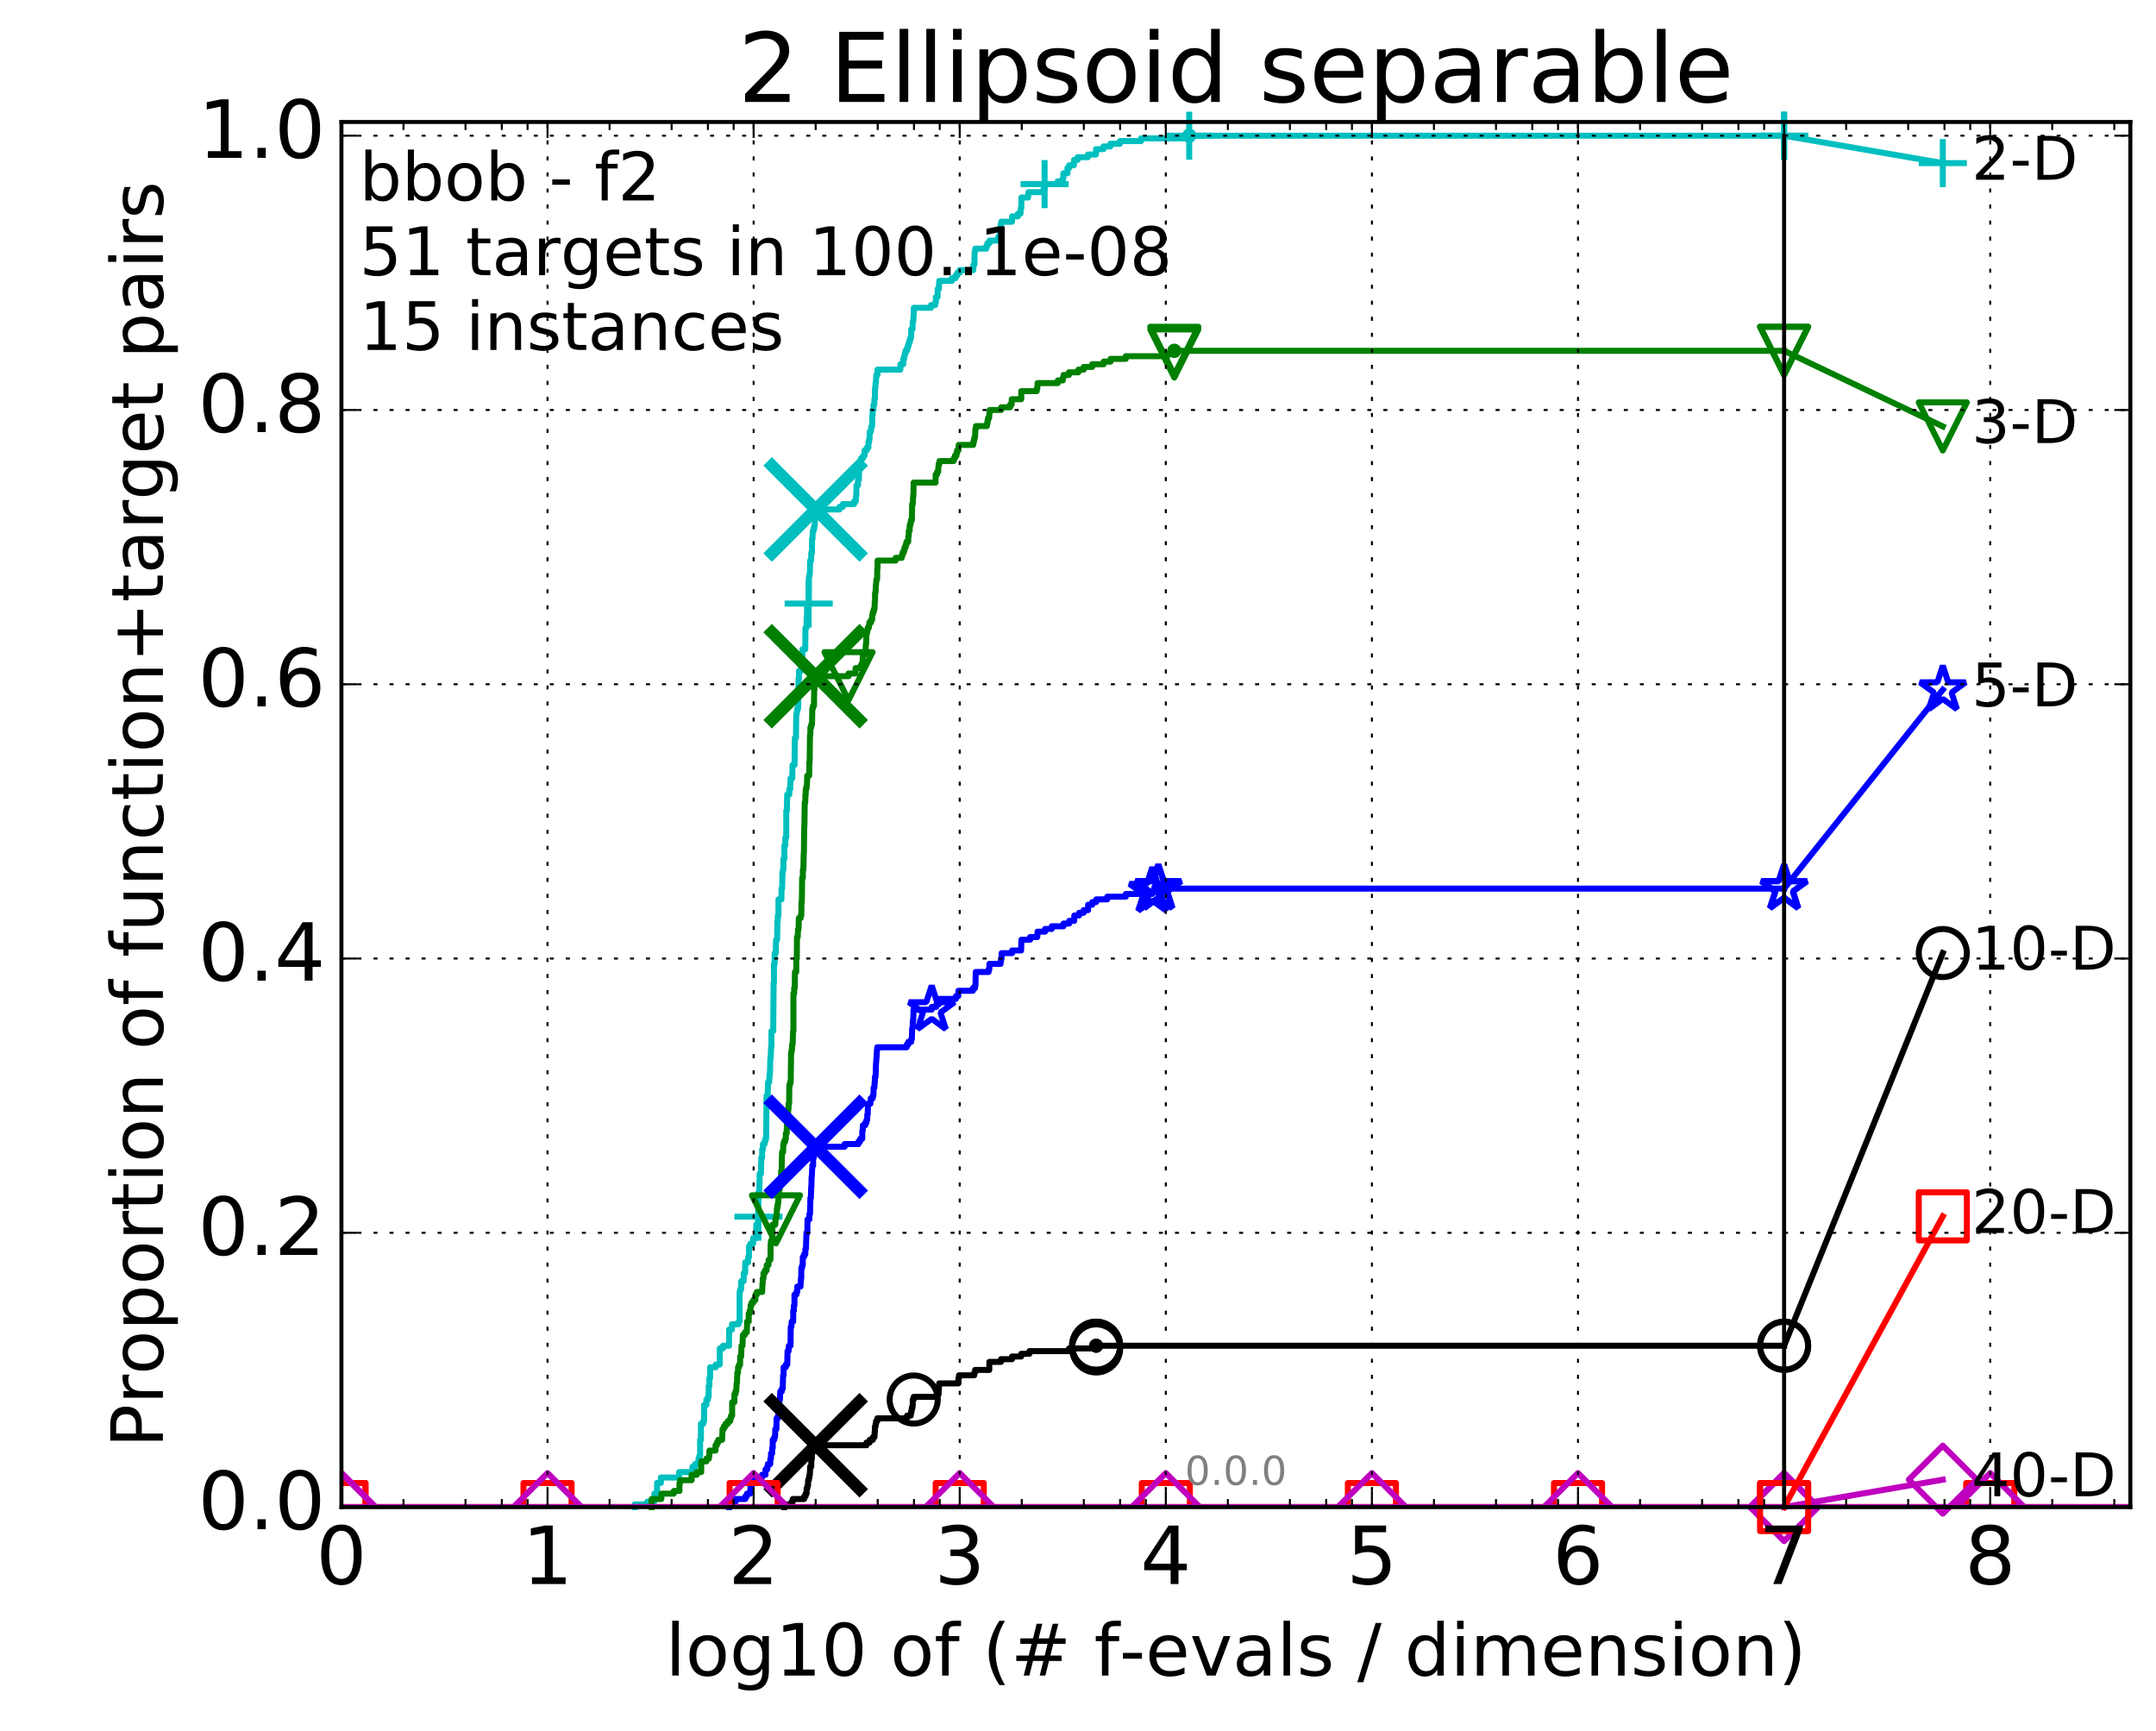 <?xml version="1.0" encoding="utf-8" standalone="no"?>
<!DOCTYPE svg PUBLIC "-//W3C//DTD SVG 1.1//EN"
  "http://www.w3.org/Graphics/SVG/1.1/DTD/svg11.dtd">
<!-- Created with matplotlib (http://matplotlib.org/) -->
<svg height="432pt" version="1.1" viewBox="0 0 538 432" width="538pt" xmlns="http://www.w3.org/2000/svg" xmlns:xlink="http://www.w3.org/1999/xlink">
 <defs>
  <style type="text/css">
*{stroke-linecap:butt;stroke-linejoin:round;stroke-miterlimit:100000;}
  </style>
 </defs>
 <g id="figure_1">
  <g id="patch_1">
   <path d="M 0 432.436 
L 538.8 432.436 
L 538.8 0 
L 0 0 
z
" style="fill:#ffffff;"/>
  </g>
  <g id="axes_1">
   <g id="patch_2">
    <path d="M 85.2 376.036 
L 531.6 376.036 
L 531.6 30.436 
L 85.2 30.436 
z
" style="fill:#ffffff;"/>
   </g>
   <g id="line2d_1">
    <defs>
     <path d="M 0 1.5 
C 0.398 1.5 0.779 1.342 1.061 1.061 
C 1.342 0.779 1.5 0.398 1.5 0 
C 1.5 -0.398 1.342 -0.779 1.061 -1.061 
C 0.779 -1.342 0.398 -1.5 0 -1.5 
C -0.398 -1.5 -0.779 -1.342 -1.061 -1.061 
C -1.342 -0.779 -1.5 -0.398 -1.5 0 
C -1.5 0.398 -1.342 0.779 -1.061 1.061 
C -0.779 1.342 -0.398 1.5 0 1.5 
z
" id="m7968a9acec" style="stroke:#00bfbf;stroke-width:0.5;"/>
    </defs>
    <g>
     <use style="fill:#00bfbf;stroke:#00bfbf;stroke-width:0.5;" x="296.757" xlink:href="#m7968a9acec" y="33.858"/>
     <use style="fill:#00bfbf;stroke:#00bfbf;stroke-width:0.5;" x="296.757" xlink:href="#m7968a9acec" y="33.858"/>
    </g>
   </g>
   <g id="line2d_2">
    <path d="M 158.396 376.036 
L 158.396 375.365 
L 161.535 375.365 
L 161.535 374.694 
L 163.295 374.694 
L 163.295 372.682 
L 163.962 372.682 
L 163.962 369.998 
L 164.926 369.998 
L 164.926 368.656 
L 169.465 368.656 
L 169.465 367.314 
L 172.798 367.314 
L 172.798 365.972 
L 173.452 365.972 
L 173.452 365.301 
L 174.295 365.301 
L 174.295 363.959 
L 174.5 363.959 
L 174.5 363.288 
L 174.704 363.288 
L 174.704 359.263 
L 174.906 359.263 
L 174.906 355.237 
L 175.502 355.237 
L 175.502 354.566 
L 175.697 354.566 
L 175.697 350.541 
L 176.272 350.541 
L 176.272 349.199 
L 176.648 349.199 
L 176.648 348.528 
L 176.833 348.528 
L 176.833 345.844 
L 177.017 345.844 
L 177.017 343.831 
L 177.199 343.831 
L 177.199 341.147 
L 178.607 341.147 
L 178.607 340.477 
L 179.607 340.477 
L 179.607 336.451 
L 180.408 336.451 
L 180.408 335.78 
L 181.928 335.78 
L 181.928 331.754 
L 182.65 331.754 
L 182.65 330.412 
L 184.295 330.412 
L 184.295 329.742 
L 184.558 329.742 
L 184.558 322.361 
L 184.688 322.361 
L 184.688 321.69 
L 184.947 321.69 
L 184.947 319.677 
L 185.579 319.677 
L 185.579 317.665 
L 185.951 317.665 
L 185.951 314.981 
L 186.675 314.981 
L 186.675 313.639 
L 186.911 313.639 
L 186.911 310.955 
L 187.261 310.955 
L 187.261 310.284 
L 187.945 310.284 
L 187.945 308.942 
L 188.717 308.942 
L 188.717 305.588 
L 189.147 305.588 
L 189.253 297.537 
L 189.464 297.537 
L 189.568 292.84 
L 189.879 292.84 
L 189.982 288.814 
L 190.186 288.814 
L 190.186 286.802 
L 190.388 286.802 
L 190.388 285.46 
L 190.787 285.46 
L 190.787 284.789 
L 190.984 284.789 
L 190.984 284.118 
L 191.179 284.118 
L 191.276 273.383 
L 191.564 273.383 
L 191.659 270.028 
L 191.942 270.028 
L 192.036 268.015 
L 192.129 268.015 
L 192.222 263.99 
L 192.315 263.99 
L 192.407 261.306 
L 192.499 261.306 
L 192.499 257.28 
L 192.952 257.28 
L 193.041 245.203 
L 193.13 245.203 
L 193.13 240.507 
L 193.308 240.507 
L 193.308 237.823 
L 193.571 237.823 
L 193.658 234.468 
L 193.917 234.468 
L 194.003 229.772 
L 194.088 229.772 
L 194.088 228.43 
L 194.258 228.43 
L 194.258 224.404 
L 195.007 224.404 
L 195.007 221.721 
L 195.17 221.721 
L 195.251 217.695 
L 195.332 217.695 
L 195.332 217.024 
L 195.492 217.024 
L 195.492 214.34 
L 195.731 214.34 
L 195.731 210.986 
L 195.968 210.986 
L 195.968 208.973 
L 196.202 208.973 
L 196.202 202.263 
L 196.356 202.263 
L 196.433 198.238 
L 196.964 198.238 
L 196.964 196.896 
L 197.188 196.896 
L 197.262 194.212 
L 197.701 194.212 
L 197.773 190.857 
L 198.274 190.857 
L 198.344 184.148 
L 198.624 184.148 
L 198.694 178.11 
L 198.832 178.11 
L 198.832 177.439 
L 198.97 177.439 
L 198.97 176.768 
L 199.174 176.768 
L 199.242 169.387 
L 199.377 169.387 
L 199.377 167.375 
L 199.909 167.375 
L 199.909 166.704 
L 200.04 166.704 
L 200.04 165.362 
L 200.235 165.362 
L 200.235 162.007 
L 200.936 162.007 
L 200.999 156.64 
L 201.247 156.64 
L 201.309 153.956 
L 201.371 153.956 
L 201.432 150.601 
L 201.797 150.601 
L 201.858 143.892 
L 201.978 143.892 
L 201.978 143.221 
L 202.097 143.221 
L 202.157 139.866 
L 202.393 139.866 
L 202.452 137.853 
L 202.627 137.853 
L 202.627 134.499 
L 202.743 134.499 
L 202.801 132.486 
L 203.03 132.486 
L 203.03 131.815 
L 203.201 131.815 
L 203.201 131.144 
L 203.314 131.144 
L 203.371 128.46 
L 203.427 128.46 
L 203.427 127.118 
L 209.484 127.118 
L 209.484 126.447 
L 210.324 126.447 
L 210.324 125.776 
L 213.11 125.776 
L 213.11 125.106 
L 213.542 125.106 
L 213.614 123.764 
L 213.685 123.764 
L 213.72 121.08 
L 214.106 121.08 
L 214.106 119.738 
L 214.314 119.738 
L 214.417 116.383 
L 214.859 116.383 
L 214.859 114.371 
L 215.357 114.371 
L 215.357 113.7 
L 215.749 113.7 
L 215.749 112.358 
L 216.292 112.358 
L 216.292 111.687 
L 216.698 111.687 
L 216.698 110.345 
L 216.852 110.345 
L 216.852 109.674 
L 216.975 109.674 
L 217.036 107.661 
L 217.339 107.661 
L 217.429 106.319 
L 217.638 106.319 
L 217.668 103.636 
L 217.757 103.636 
L 217.757 102.294 
L 217.963 102.294 
L 217.963 100.952 
L 218.167 100.952 
L 218.196 99.61 
L 218.311 99.61 
L 218.34 96.926 
L 218.426 96.926 
L 218.483 95.584 
L 218.569 95.584 
L 218.654 93.571 
L 218.964 93.571 
L 218.964 92.23 
L 224.664 92.23 
L 224.686 90.888 
L 225.39 90.888 
L 225.39 89.546 
L 225.64 89.546 
L 225.64 88.875 
L 225.764 88.875 
L 225.764 88.204 
L 225.949 88.204 
L 225.949 87.533 
L 226.315 87.533 
L 226.315 86.862 
L 226.555 86.862 
L 226.555 86.191 
L 226.773 86.191 
L 226.773 85.52 
L 226.97 85.52 
L 226.97 84.849 
L 227.184 84.849 
L 227.184 84.178 
L 227.377 84.178 
L 227.377 82.166 
L 227.701 82.166 
L 227.777 80.153 
L 227.908 80.153 
L 228.002 78.14 
L 228.039 78.14 
L 228.039 76.798 
L 232.318 76.798 
L 232.318 76.127 
L 233.371 76.127 
L 233.371 75.456 
L 233.532 75.456 
L 233.532 74.114 
L 233.979 74.114 
L 233.979 72.101 
L 234.277 72.101 
L 234.376 70.089 
L 237.514 70.089 
L 237.514 69.418 
L 238.446 69.418 
L 238.446 68.747 
L 238.863 68.747 
L 238.863 68.076 
L 239.463 68.076 
L 239.463 67.405 
L 242.858 67.405 
L 242.916 66.063 
L 243.154 66.063 
L 243.211 62.708 
L 243.371 62.708 
L 243.371 62.037 
L 246.114 62.037 
L 246.114 61.366 
L 246.386 61.366 
L 246.386 60.696 
L 246.929 60.696 
L 246.929 60.025 
L 249.013 60.025 
L 249.013 59.354 
L 249.332 59.354 
L 249.332 58.683 
L 249.724 58.683 
L 249.724 55.999 
L 249.843 55.999 
L 249.843 55.328 
L 252.527 55.328 
L 252.558 53.986 
L 253.997 53.986 
L 253.997 53.315 
L 254.641 53.315 
L 254.726 51.973 
L 254.855 51.973 
L 254.878 49.29 
L 256.536 49.29 
L 256.624 47.948 
L 260.354 47.948 
L 260.354 47.277 
L 260.668 47.277 
L 260.668 45.935 
L 263.923 45.935 
L 263.923 45.264 
L 265.141 45.264 
L 265.141 44.593 
L 265.335 44.593 
L 265.335 43.251 
L 266.368 43.251 
L 266.368 41.909 
L 266.789 41.909 
L 266.789 41.238 
L 267.98 41.238 
L 268.012 39.896 
L 268.9 39.896 
L 268.9 39.226 
L 271.485 39.226 
L 271.485 38.555 
L 273.48 38.555 
L 273.505 37.213 
L 275.35 37.213 
L 275.35 36.542 
L 277.075 36.542 
L 277.075 35.871 
L 279.468 35.871 
L 279.468 35.2 
L 284.73 35.2 
L 284.73 34.529 
L 296.757 34.529 
L 296.757 33.858 
L 445.2 33.858 
L 445.2 33.858 
" style="fill:none;stroke:#00bfbf;stroke-linecap:square;stroke-width:1.5;"/>
   </g>
   <g id="line2d_3">
    <defs>
     <path d="M -6 0 
L 6 0 
M 0 6 
L 0 -6 
" id="me00f64e2bb" style="stroke:#00bfbf;stroke-width:1.5;"/>
    </defs>
    <g>
     <use style="fill:none;stroke:#00bfbf;stroke-width:1.5;" x="189.253" xlink:href="#me00f64e2bb" y="303.575"/>
     <use style="fill:none;stroke:#00bfbf;stroke-width:1.5;" x="201.797" xlink:href="#me00f64e2bb" y="150.601"/>
     <use style="fill:none;stroke:#00bfbf;stroke-width:1.5;" x="260.668" xlink:href="#me00f64e2bb" y="45.935"/>
     <use style="fill:none;stroke:#00bfbf;stroke-width:1.5;" x="296.757" xlink:href="#me00f64e2bb" y="33.858"/>
     <use style="fill:none;stroke:#00bfbf;stroke-width:1.5;" x="445.2" xlink:href="#me00f64e2bb" y="33.858"/>
    </g>
   </g>
   <g id="line2d_4"/>
   <g id="line2d_5">
    <path clip-path="url(#p5d22b085fe)" d="M 203.539 127.118 
" style="fill:none;stroke:#00bfbf;stroke-linecap:square;"/>
    <defs>
     <path d="M -12 12 
L 12 -12 
M -12 -12 
L 12 12 
" id="m2c4d012a68" style="stroke:#00bfbf;stroke-width:3.0;"/>
    </defs>
    <g clip-path="url(#p5d22b085fe)">
     <use style="fill:#00bfbf;stroke:#00bfbf;stroke-width:3.0;" x="203.539" xlink:href="#m2c4d012a68" y="127.118"/>
    </g>
   </g>
   <g id="line2d_6">
    <defs>
     <path d="M 0 1.5 
C 0.398 1.5 0.779 1.342 1.061 1.061 
C 1.342 0.779 1.5 0.398 1.5 0 
C 1.5 -0.398 1.342 -0.779 1.061 -1.061 
C 0.779 -1.342 0.398 -1.5 0 -1.5 
C -0.398 -1.5 -0.779 -1.342 -1.061 -1.061 
C -1.342 -0.779 -1.5 -0.398 -1.5 0 
C -1.5 0.398 -1.342 0.779 -1.061 1.061 
C -0.779 1.342 -0.398 1.5 0 1.5 
z
" id="mfd2b559da1" style="stroke:#008000;stroke-width:0.5;"/>
    </defs>
    <g>
     <use style="fill:#008000;stroke:#008000;stroke-width:0.5;" x="293.031" xlink:href="#mfd2b559da1" y="87.533"/>
     <use style="fill:#008000;stroke:#008000;stroke-width:0.5;" x="293.031" xlink:href="#mfd2b559da1" y="87.533"/>
    </g>
   </g>
   <g id="line2d_7">
    <path d="M 162.608 376.036 
L 162.608 374.023 
L 165.031 374.023 
L 165.031 372.682 
L 168.143 372.682 
L 168.143 372.011 
L 169.551 372.011 
L 169.551 369.998 
L 169.72 369.998 
L 169.72 369.327 
L 172.576 369.327 
L 172.576 367.985 
L 173.877 367.985 
L 173.877 367.314 
L 174.973 367.314 
L 174.973 364.63 
L 176.272 364.63 
L 176.272 363.959 
L 176.895 363.959 
L 176.895 363.288 
L 177.017 363.288 
L 177.017 361.947 
L 178.55 361.947 
L 178.55 360.605 
L 178.889 360.605 
L 178.889 359.934 
L 179.223 359.934 
L 179.223 359.263 
L 180.197 359.263 
L 180.302 356.579 
L 180.616 356.579 
L 180.616 355.908 
L 181.028 355.908 
L 181.028 355.237 
L 181.632 355.237 
L 181.632 354.566 
L 182.22 354.566 
L 182.22 353.895 
L 182.412 353.895 
L 182.412 353.224 
L 182.698 353.224 
L 182.698 349.87 
L 183.259 349.87 
L 183.259 347.857 
L 183.534 347.857 
L 183.534 347.186 
L 183.715 347.186 
L 183.806 345.173 
L 183.895 345.173 
L 183.985 342.489 
L 184.163 342.489 
L 184.163 341.147 
L 184.427 341.147 
L 184.427 340.477 
L 184.688 340.477 
L 184.688 338.464 
L 184.947 338.464 
L 185.032 335.78 
L 185.286 335.78 
L 185.371 333.096 
L 185.869 333.096 
L 185.869 332.425 
L 186.356 332.425 
L 186.436 329.742 
L 186.833 329.742 
L 186.833 327.729 
L 187.068 327.729 
L 187.068 327.058 
L 187.3 327.058 
L 187.3 325.716 
L 187.53 325.716 
L 187.53 325.045 
L 187.983 325.045 
L 187.983 324.374 
L 188.499 324.374 
L 188.499 323.032 
L 188.861 323.032 
L 188.861 322.361 
L 190.186 322.361 
L 190.253 320.348 
L 190.321 320.348 
L 190.321 319.007 
L 190.522 319.007 
L 190.522 317.665 
L 190.853 317.665 
L 190.853 316.994 
L 191.308 316.994 
L 191.308 315.652 
L 191.754 315.652 
L 191.817 314.31 
L 192.253 314.31 
L 192.315 310.284 
L 192.376 310.284 
L 192.376 309.613 
L 192.741 309.613 
L 192.741 305.588 
L 193.454 305.588 
L 193.513 304.246 
L 193.629 304.246 
L 193.629 303.575 
L 193.802 303.575 
L 193.86 301.562 
L 193.974 301.562 
L 193.974 300.891 
L 194.088 300.891 
L 194.088 300.22 
L 194.202 300.22 
L 194.258 298.878 
L 194.314 298.878 
L 194.314 298.207 
L 194.427 298.207 
L 194.427 296.866 
L 194.538 296.866 
L 194.594 295.524 
L 194.87 295.524 
L 194.925 292.169 
L 195.034 292.169 
L 195.143 287.472 
L 195.412 287.472 
L 195.466 285.46 
L 195.625 285.46 
L 195.625 284.789 
L 195.941 284.789 
L 195.941 284.118 
L 196.098 284.118 
L 196.098 282.776 
L 196.305 282.776 
L 196.407 278.75 
L 196.611 278.75 
L 196.713 276.737 
L 196.763 276.737 
L 196.763 275.396 
L 196.914 275.396 
L 196.964 270.699 
L 197.163 270.699 
L 197.163 270.028 
L 197.311 270.028 
L 197.409 262.648 
L 197.507 262.648 
L 197.507 261.977 
L 197.653 261.977 
L 197.653 260.635 
L 197.798 260.635 
L 197.894 257.28 
L 197.989 257.28 
L 197.989 247.887 
L 198.179 247.887 
L 198.179 246.545 
L 198.321 246.545 
L 198.368 242.52 
L 198.694 242.52 
L 198.694 239.165 
L 198.832 239.165 
L 198.878 233.797 
L 199.061 233.797 
L 199.152 231.785 
L 199.287 231.785 
L 199.332 229.101 
L 199.777 229.101 
L 199.777 228.43 
L 199.953 228.43 
L 199.996 225.075 
L 200.083 225.075 
L 200.17 219.037 
L 200.343 219.037 
L 200.343 217.024 
L 200.471 217.024 
L 200.556 212.998 
L 200.599 212.998 
L 200.684 206.289 
L 200.726 206.289 
L 200.81 200.251 
L 200.936 200.251 
L 200.978 198.238 
L 201.061 198.238 
L 201.061 196.896 
L 201.227 196.896 
L 201.227 196.225 
L 201.35 196.225 
L 201.432 193.541 
L 201.918 193.541 
L 201.958 190.187 
L 202.038 190.187 
L 202.117 183.477 
L 202.196 183.477 
L 202.236 181.464 
L 202.432 181.464 
L 202.432 180.793 
L 202.627 180.793 
L 202.704 176.768 
L 202.858 176.768 
L 202.858 176.097 
L 203.125 176.097 
L 203.163 172.071 
L 203.239 172.071 
L 203.314 170.058 
L 203.352 170.058 
L 203.352 169.387 
L 203.464 169.387 
L 203.464 168.717 
L 211.735 168.717 
L 211.735 168.046 
L 213.495 168.046 
L 213.495 166.704 
L 214.769 166.704 
L 214.769 166.033 
L 215.104 166.033 
L 215.104 165.362 
L 215.259 165.362 
L 215.325 163.349 
L 215.824 163.349 
L 215.824 162.678 
L 215.974 162.678 
L 216.059 160.665 
L 216.144 160.665 
L 216.207 157.982 
L 216.376 157.982 
L 216.376 157.311 
L 216.522 157.311 
L 216.522 156.64 
L 216.811 156.64 
L 216.811 155.969 
L 216.934 155.969 
L 216.934 155.298 
L 217.359 155.298 
L 217.359 154.627 
L 217.638 154.627 
L 217.678 153.285 
L 217.816 153.285 
L 217.816 152.614 
L 218.07 152.614 
L 218.07 151.943 
L 218.224 151.943 
L 218.302 149.93 
L 218.359 149.93 
L 218.359 147.917 
L 218.474 147.917 
L 218.569 145.905 
L 218.607 145.905 
L 218.683 144.563 
L 218.871 144.563 
L 218.908 141.879 
L 218.983 141.879 
L 218.983 139.866 
L 223.492 139.866 
L 223.492 139.195 
L 225.023 139.195 
L 225.023 138.524 
L 225.235 138.524 
L 225.235 137.853 
L 225.543 137.853 
L 225.543 137.182 
L 225.737 137.182 
L 225.737 136.511 
L 226.011 136.511 
L 226.011 135.841 
L 226.201 135.841 
L 226.201 135.17 
L 226.628 135.17 
L 226.668 133.828 
L 226.747 133.828 
L 226.76 132.486 
L 226.983 132.486 
L 226.983 131.144 
L 227.165 131.144 
L 227.165 130.473 
L 227.306 130.473 
L 227.306 129.802 
L 227.549 129.802 
L 227.612 125.776 
L 227.777 125.776 
L 227.852 123.764 
L 227.927 123.764 
L 227.989 120.409 
L 233.454 120.409 
L 233.483 118.396 
L 233.821 118.396 
L 233.821 117.725 
L 234.107 117.725 
L 234.174 116.383 
L 234.23 116.383 
L 234.23 115.712 
L 234.427 115.712 
L 234.427 115.041 
L 237.977 115.041 
L 237.977 114.371 
L 238.285 114.371 
L 238.285 113.7 
L 238.675 113.7 
L 238.675 113.029 
L 238.836 113.029 
L 238.836 112.358 
L 239.171 112.358 
L 239.231 111.016 
L 242.846 111.016 
L 242.846 110.345 
L 243.018 110.345 
L 243.018 109.674 
L 243.176 109.674 
L 243.176 109.003 
L 243.327 109.003 
L 243.396 106.99 
L 243.527 106.99 
L 243.527 106.319 
L 246.277 106.319 
L 246.277 105.648 
L 246.424 105.648 
L 246.424 104.977 
L 246.539 104.977 
L 246.539 104.306 
L 246.819 104.306 
L 246.905 102.965 
L 246.974 102.965 
L 246.974 102.294 
L 249.82 102.294 
L 249.82 101.623 
L 252.053 101.623 
L 252.053 100.952 
L 252.44 100.952 
L 252.469 99.61 
L 254.837 99.61 
L 254.837 97.597 
L 258.705 97.597 
L 258.705 96.926 
L 258.849 96.926 
L 258.909 95.584 
L 263.979 95.584 
L 263.979 94.913 
L 265.215 94.913 
L 265.215 94.242 
L 265.383 94.242 
L 265.383 93.571 
L 266.727 93.571 
L 266.727 92.901 
L 269.093 92.901 
L 269.093 92.23 
L 270.415 92.23 
L 270.415 91.559 
L 272.547 91.559 
L 272.547 90.888 
L 275.397 90.888 
L 275.397 90.217 
L 277.127 90.217 
L 277.127 89.546 
L 280.925 89.546 
L 280.925 88.875 
L 291.343 88.875 
L 291.343 88.204 
L 293.031 88.204 
L 293.031 87.533 
L 445.2 87.533 
L 445.2 87.533 
" style="fill:none;stroke:#008000;stroke-linecap:square;stroke-width:1.5;"/>
   </g>
   <g id="line2d_8">
    <defs>
     <path d="M -0 6 
L 6 -6 
L -6 -6 
z
" id="meca2c2677d" style="stroke:#008000;stroke-linejoin:miter;stroke-width:1.5;"/>
    </defs>
    <g>
     <use style="fill:none;stroke:#008000;stroke-linejoin:miter;stroke-width:1.5;" x="193.629" xlink:href="#meca2c2677d" y="304.246"/>
     <use style="fill:none;stroke:#008000;stroke-linejoin:miter;stroke-width:1.5;" x="211.735" xlink:href="#meca2c2677d" y="168.717"/>
     <use style="fill:none;stroke:#008000;stroke-linejoin:miter;stroke-width:1.5;" x="293.031" xlink:href="#meca2c2677d" y="88.204"/>
     <use style="fill:none;stroke:#008000;stroke-linejoin:miter;stroke-width:1.5;" x="293.031" xlink:href="#meca2c2677d" y="87.533"/>
     <use style="fill:none;stroke:#008000;stroke-linejoin:miter;stroke-width:1.5;" x="445.2" xlink:href="#meca2c2677d" y="87.533"/>
    </g>
   </g>
   <g id="line2d_9"/>
   <g id="line2d_10">
    <path clip-path="url(#p5d22b085fe)" d="M 203.539 168.717 
" style="fill:none;stroke:#008000;stroke-linecap:square;"/>
    <defs>
     <path d="M -12 12 
L 12 -12 
M -12 -12 
L 12 12 
" id="m6e5161f3cd" style="stroke:#008000;stroke-width:3.0;"/>
    </defs>
    <g clip-path="url(#p5d22b085fe)">
     <use style="fill:#008000;stroke:#008000;stroke-width:3.0;" x="203.539" xlink:href="#m6e5161f3cd" y="168.717"/>
    </g>
   </g>
   <g id="line2d_11">
    <defs>
     <path d="M 0 1.5 
C 0.398 1.5 0.779 1.342 1.061 1.061 
C 1.342 0.779 1.5 0.398 1.5 0 
C 1.5 -0.398 1.342 -0.779 1.061 -1.061 
C 0.779 -1.342 0.398 -1.5 0 -1.5 
C -0.398 -1.5 -0.779 -1.342 -1.061 -1.061 
C -1.342 -0.779 -1.5 -0.398 -1.5 0 
C -1.5 0.398 -1.342 0.779 -1.061 1.061 
C -0.779 1.342 -0.398 1.5 0 1.5 
z
" id="m54f0a7a0e8" style="stroke:#0000ff;stroke-width:0.5;"/>
    </defs>
    <g>
     <use style="fill:#0000ff;stroke:#0000ff;stroke-width:0.5;" x="289.042" xlink:href="#m54f0a7a0e8" y="221.721"/>
     <use style="fill:#0000ff;stroke:#0000ff;stroke-width:0.5;" x="289.042" xlink:href="#m54f0a7a0e8" y="221.721"/>
    </g>
   </g>
   <g id="line2d_12">
    <path d="M 181.928 376.036 
L 181.928 374.694 
L 183.57 374.694 
L 183.57 374.023 
L 186 374.023 
L 186 373.352 
L 186.388 373.352 
L 186.388 372.682 
L 187.192 372.682 
L 187.285 370.669 
L 187.651 370.669 
L 187.651 369.998 
L 188.012 369.998 
L 188.012 368.656 
L 190.145 368.656 
L 190.145 367.985 
L 191.023 367.985 
L 191.023 366.643 
L 191.449 366.643 
L 191.449 365.972 
L 191.602 365.972 
L 191.602 365.301 
L 192.204 365.301 
L 192.241 363.959 
L 192.388 363.959 
L 192.388 362.617 
L 192.681 362.617 
L 192.681 361.276 
L 192.826 361.276 
L 192.826 359.263 
L 193.184 359.263 
L 193.184 358.592 
L 193.396 358.592 
L 193.466 356.579 
L 193.745 356.579 
L 193.779 353.895 
L 194.122 353.895 
L 194.122 353.224 
L 194.292 353.224 
L 194.292 351.212 
L 194.46 351.212 
L 194.46 349.199 
L 194.627 349.199 
L 194.694 347.186 
L 195.088 347.186 
L 195.088 346.515 
L 195.316 346.515 
L 195.412 343.16 
L 195.54 343.16 
L 195.54 341.147 
L 196.077 341.147 
L 196.077 340.477 
L 196.448 340.477 
L 196.51 337.122 
L 196.783 337.122 
L 196.844 335.78 
L 197.262 335.78 
L 197.321 331.083 
L 197.468 331.083 
L 197.556 329.742 
L 197.932 329.742 
L 197.932 327.058 
L 198.104 327.058 
L 198.104 325.716 
L 198.246 325.716 
L 198.246 323.032 
L 198.722 323.032 
L 198.722 322.361 
L 198.942 322.361 
L 198.942 321.019 
L 199.751 321.019 
L 199.856 319.007 
L 199.935 319.007 
L 199.961 316.323 
L 200.17 316.323 
L 200.17 315.652 
L 200.325 315.652 
L 200.325 313.639 
L 200.633 313.639 
L 200.633 312.968 
L 200.961 312.968 
L 200.961 311.626 
L 201.111 311.626 
L 201.21 308.272 
L 201.235 308.272 
L 201.235 307.601 
L 201.457 307.601 
L 201.506 304.246 
L 201.966 304.246 
L 201.966 302.904 
L 202.133 302.904 
L 202.228 298.878 
L 202.346 298.878 
L 202.417 296.195 
L 202.463 296.195 
L 202.534 293.511 
L 202.58 293.511 
L 202.673 291.498 
L 202.697 291.498 
L 202.697 290.827 
L 202.904 290.827 
L 202.904 288.814 
L 203.087 288.814 
L 203.156 287.472 
L 203.314 287.472 
L 203.314 286.802 
L 203.516 286.802 
L 203.516 286.131 
L 210.765 286.131 
L 210.765 285.46 
L 214.231 285.46 
L 214.231 284.789 
L 214.669 284.789 
L 214.669 284.118 
L 215.166 284.118 
L 215.166 282.105 
L 215.285 282.105 
L 215.325 280.763 
L 215.923 280.763 
L 215.923 280.092 
L 216.228 280.092 
L 216.228 279.421 
L 216.392 279.421 
L 216.417 278.079 
L 216.53 278.079 
L 216.58 275.396 
L 217.206 275.396 
L 217.291 274.054 
L 217.769 274.054 
L 217.769 273.383 
L 217.957 273.383 
L 218.004 271.37 
L 218.201 271.37 
L 218.248 270.028 
L 218.317 270.028 
L 218.317 268.686 
L 218.489 268.686 
L 218.592 265.332 
L 218.603 265.332 
L 218.705 263.99 
L 218.728 263.99 
L 218.83 261.977 
L 218.908 261.977 
L 218.908 261.306 
L 226.254 261.306 
L 226.254 260.635 
L 226.647 260.635 
L 226.647 259.964 
L 227.373 259.964 
L 227.373 259.293 
L 227.534 259.293 
L 227.618 256.609 
L 227.739 256.609 
L 227.792 254.597 
L 227.897 254.597 
L 227.949 251.913 
L 232.493 251.913 
L 232.493 251.242 
L 233.636 251.242 
L 233.636 250.571 
L 234.289 250.571 
L 234.39 249.229 
L 238.541 249.229 
L 238.541 248.558 
L 239.107 248.558 
L 239.148 247.216 
L 242.766 247.216 
L 242.766 246.545 
L 243.303 246.545 
L 243.303 245.874 
L 243.42 245.874 
L 243.483 242.52 
L 246.702 242.52 
L 246.702 241.849 
L 246.882 241.849 
L 246.882 240.507 
L 249.677 240.507 
L 249.677 239.836 
L 249.793 239.836 
L 249.793 239.165 
L 249.927 239.165 
L 249.927 237.823 
L 252.554 237.823 
L 252.554 237.152 
L 254.806 237.152 
L 254.884 234.468 
L 257.055 234.468 
L 257.055 233.797 
L 258.836 233.797 
L 258.913 232.456 
L 260.786 232.456 
L 260.786 231.785 
L 262.45 231.785 
L 262.45 231.114 
L 265.37 231.114 
L 265.37 230.443 
L 266.793 230.443 
L 266.793 229.772 
L 268.05 229.772 
L 268.071 228.43 
L 269.28 228.43 
L 269.28 227.759 
L 270.407 227.759 
L 270.407 227.088 
L 271.517 227.088 
L 271.517 225.746 
L 272.557 225.746 
L 272.557 225.075 
L 273.551 225.075 
L 273.551 224.404 
L 276.292 224.404 
L 276.292 223.733 
L 280.932 223.733 
L 280.932 223.062 
L 287.535 223.062 
L 287.535 222.392 
L 289.042 222.392 
L 289.042 221.721 
L 445.2 221.721 
L 445.2 221.721 
" style="fill:none;stroke:#0000ff;stroke-linecap:square;stroke-width:1.5;"/>
   </g>
   <g id="line2d_13">
    <defs>
     <path d="M 0 -6 
L -1.347 -1.854 
L -5.706 -1.854 
L -2.18 0.708 
L -3.527 4.854 
L -0 2.292 
L 3.527 4.854 
L 2.18 0.708 
L 5.706 -1.854 
L 1.347 -1.854 
z
" id="m8e74214128" style="stroke:#0000ff;stroke-linejoin:bevel;stroke-width:1.5;"/>
    </defs>
    <g>
     <use style="fill:none;stroke:#0000ff;stroke-linejoin:bevel;stroke-width:1.5;" x="232.493" xlink:href="#m8e74214128" y="251.913"/>
     <use style="fill:none;stroke:#0000ff;stroke-linejoin:bevel;stroke-width:1.5;" x="287.535" xlink:href="#m8e74214128" y="222.392"/>
     <use style="fill:none;stroke:#0000ff;stroke-linejoin:bevel;stroke-width:1.5;" x="289.042" xlink:href="#m8e74214128" y="221.721"/>
     <use style="fill:none;stroke:#0000ff;stroke-linejoin:bevel;stroke-width:1.5;" x="289.042" xlink:href="#m8e74214128" y="221.721"/>
     <use style="fill:none;stroke:#0000ff;stroke-linejoin:bevel;stroke-width:1.5;" x="445.2" xlink:href="#m8e74214128" y="221.721"/>
    </g>
   </g>
   <g id="line2d_14"/>
   <g id="line2d_15">
    <path clip-path="url(#p5d22b085fe)" d="M 203.539 286.131 
" style="fill:none;stroke:#0000ff;stroke-linecap:square;"/>
    <defs>
     <path d="M -12 12 
L 12 -12 
M -12 -12 
L 12 12 
" id="m2d5d6b9d6a" style="stroke:#0000ff;stroke-width:3.0;"/>
    </defs>
    <g clip-path="url(#p5d22b085fe)">
     <use style="fill:#0000ff;stroke:#0000ff;stroke-width:3.0;" x="203.539" xlink:href="#m2d5d6b9d6a" y="286.131"/>
    </g>
   </g>
   <g id="line2d_16">
    <defs>
     <path d="M 0 1.5 
C 0.398 1.5 0.779 1.342 1.061 1.061 
C 1.342 0.779 1.5 0.398 1.5 0 
C 1.5 -0.398 1.342 -0.779 1.061 -1.061 
C 0.779 -1.342 0.398 -1.5 0 -1.5 
C -0.398 -1.5 -0.779 -1.342 -1.061 -1.061 
C -1.342 -0.779 -1.5 -0.398 -1.5 0 
C -1.5 0.398 -1.342 0.779 -1.061 1.061 
C -0.779 1.342 -0.398 1.5 0 1.5 
z
" id="m987afd6311" style="stroke:#000000;stroke-width:0.5;"/>
    </defs>
    <g>
     <use style="stroke:#000000;stroke-width:0.5;" x="273.524" xlink:href="#m987afd6311" y="335.78"/>
     <use style="stroke:#000000;stroke-width:0.5;" x="273.524" xlink:href="#m987afd6311" y="335.78"/>
    </g>
   </g>
   <g id="line2d_17">
    <path d="M 195.715 376.036 
L 195.715 375.365 
L 197.541 375.365 
L 197.541 374.694 
L 197.817 374.694 
L 197.817 374.023 
L 200.671 374.023 
L 200.671 373.352 
L 201.024 373.352 
L 201.024 372.682 
L 201.284 372.682 
L 201.284 371.34 
L 201.481 371.34 
L 201.481 370.669 
L 201.64 370.669 
L 201.64 369.327 
L 201.846 369.327 
L 201.846 368.656 
L 201.978 368.656 
L 201.978 367.985 
L 202.085 367.985 
L 202.085 367.314 
L 202.133 367.314 
L 202.133 366.643 
L 202.145 366.643 
L 202.145 365.972 
L 202.44 365.972 
L 202.44 364.63 
L 202.475 364.63 
L 202.475 363.959 
L 202.592 363.959 
L 202.592 362.617 
L 202.604 362.617 
L 202.604 361.947 
L 202.927 361.947 
L 202.927 361.276 
L 203.314 361.276 
L 203.314 360.605 
L 216.222 360.605 
L 216.222 359.934 
L 217.012 359.934 
L 217.012 359.263 
L 217.798 359.263 
L 217.798 358.592 
L 218.213 358.592 
L 218.213 357.921 
L 218.253 357.921 
L 218.253 357.25 
L 218.328 357.25 
L 218.328 355.908 
L 218.501 355.908 
L 218.501 355.237 
L 218.62 355.237 
L 218.62 354.566 
L 218.925 354.566 
L 218.925 353.895 
L 226.327 353.895 
L 226.327 353.224 
L 227.269 353.224 
L 227.269 352.553 
L 227.411 352.553 
L 227.411 351.882 
L 227.541 351.882 
L 227.541 351.212 
L 227.716 351.212 
L 227.716 350.541 
L 227.765 350.541 
L 227.765 349.199 
L 228.002 349.199 
L 228.002 348.528 
L 233.899 348.528 
L 233.899 347.857 
L 234.232 347.857 
L 234.232 347.186 
L 234.243 347.186 
L 234.243 346.515 
L 234.303 346.515 
L 234.303 345.844 
L 234.35 345.844 
L 234.35 345.173 
L 239.166 345.173 
L 239.166 343.831 
L 239.3 343.831 
L 239.3 343.16 
L 243.101 343.16 
L 243.101 342.489 
L 243.322 342.489 
L 243.322 341.818 
L 246.868 341.818 
L 246.868 340.477 
L 246.887 340.477 
L 246.887 339.806 
L 249.784 339.806 
L 249.784 339.135 
L 252.526 339.135 
L 252.526 338.464 
L 254.831 338.464 
L 254.831 337.793 
L 256.879 337.793 
L 256.879 337.122 
L 266.756 337.122 
L 266.756 336.451 
L 273.524 336.451 
L 273.524 335.78 
L 445.2 335.78 
" style="fill:none;stroke:#000000;stroke-linecap:square;stroke-width:1.5;"/>
   </g>
   <g id="line2d_18">
    <defs>
     <path d="M 0 6 
C 1.591 6 3.117 5.368 4.243 4.243 
C 5.368 3.117 6 1.591 6 0 
C 6 -1.591 5.368 -3.117 4.243 -4.243 
C 3.117 -5.368 1.591 -6 0 -6 
C -1.591 -6 -3.117 -5.368 -4.243 -4.243 
C -5.368 -3.117 -6 -1.591 -6 0 
C -6 1.591 -5.368 3.117 -4.243 4.243 
C -3.117 5.368 -1.591 6 0 6 
z
" id="m0b75aaed51" style="stroke:#000000;stroke-width:1.5;"/>
    </defs>
    <g>
     <use style="fill:none;stroke:#000000;stroke-width:1.5;" x="228.002" xlink:href="#m0b75aaed51" y="349.199"/>
     <use style="fill:none;stroke:#000000;stroke-width:1.5;" x="273.524" xlink:href="#m0b75aaed51" y="336.451"/>
     <use style="fill:none;stroke:#000000;stroke-width:1.5;" x="273.524" xlink:href="#m0b75aaed51" y="335.78"/>
     <use style="fill:none;stroke:#000000;stroke-width:1.5;" x="273.524" xlink:href="#m0b75aaed51" y="335.78"/>
     <use style="fill:none;stroke:#000000;stroke-width:1.5;" x="445.2" xlink:href="#m0b75aaed51" y="335.78"/>
    </g>
   </g>
   <g id="line2d_19"/>
   <g id="line2d_20">
    <path clip-path="url(#p5d22b085fe)" d="M 203.539 360.605 
" style="fill:none;stroke:#000000;stroke-linecap:square;"/>
    <defs>
     <path d="M -12 12 
L 12 -12 
M -12 -12 
L 12 12 
" id="m596d11abca" style="stroke:#000000;stroke-width:3.0;"/>
    </defs>
    <g clip-path="url(#p5d22b085fe)">
     <use style="stroke:#000000;stroke-width:3.0;" x="203.539" xlink:href="#m596d11abca" y="360.605"/>
    </g>
   </g>
   <g id="line2d_21">
    <path clip-path="url(#p5d22b085fe)" d="M 85.2 376.036 
L 85.2 376.036 
L 85.2 376.036 
L 85.2 376.036 
L 531.6 376.036 
" style="fill:none;stroke:#ff0000;stroke-linecap:square;stroke-width:1.5;"/>
   </g>
   <g id="line2d_22">
    <defs>
     <path d="M -6 6 
L 6 6 
L 6 -6 
L -6 -6 
z
" id="m170e0db63d" style="stroke:#ff0000;stroke-linejoin:miter;stroke-width:1.5;"/>
    </defs>
    <g clip-path="url(#p5d22b085fe)">
     <use style="fill:none;stroke:#ff0000;stroke-linejoin:miter;stroke-width:1.5;" x="85.2" xlink:href="#m170e0db63d" y="376.036"/>
     <use style="fill:none;stroke:#ff0000;stroke-linejoin:miter;stroke-width:1.5;" x="85.2" xlink:href="#m170e0db63d" y="376.036"/>
     <use style="fill:none;stroke:#ff0000;stroke-linejoin:miter;stroke-width:1.5;" x="136.629" xlink:href="#m170e0db63d" y="376.036"/>
     <use style="fill:none;stroke:#ff0000;stroke-linejoin:miter;stroke-width:1.5;" x="188.057" xlink:href="#m170e0db63d" y="376.036"/>
     <use style="fill:none;stroke:#ff0000;stroke-linejoin:miter;stroke-width:1.5;" x="239.486" xlink:href="#m170e0db63d" y="376.036"/>
     <use style="fill:none;stroke:#ff0000;stroke-linejoin:miter;stroke-width:1.5;" x="290.914" xlink:href="#m170e0db63d" y="376.036"/>
     <use style="fill:none;stroke:#ff0000;stroke-linejoin:miter;stroke-width:1.5;" x="342.343" xlink:href="#m170e0db63d" y="376.036"/>
     <use style="fill:none;stroke:#ff0000;stroke-linejoin:miter;stroke-width:1.5;" x="393.771" xlink:href="#m170e0db63d" y="376.036"/>
     <use style="fill:none;stroke:#ff0000;stroke-linejoin:miter;stroke-width:1.5;" x="445.2" xlink:href="#m170e0db63d" y="376.036"/>
     <use style="fill:none;stroke:#ff0000;stroke-linejoin:miter;stroke-width:1.5;" x="496.629" xlink:href="#m170e0db63d" y="376.036"/>
    </g>
   </g>
   <g id="line2d_23"/>
   <g id="line2d_24">
    <path clip-path="url(#p5d22b085fe)" d="M 85.2 376.036 
L 85.2 376.036 
L 85.2 376.036 
L 85.2 376.036 
L 531.6 376.036 
" style="fill:none;stroke:#bf00bf;stroke-linecap:square;stroke-width:1.5;"/>
   </g>
   <g id="line2d_25">
    <defs>
     <path d="M -0 8.485 
L 8.485 0 
L 0 -8.485 
L -8.485 -0 
z
" id="md12ccfda9b" style="stroke:#bf00bf;stroke-linejoin:miter;stroke-width:1.5;"/>
    </defs>
    <g clip-path="url(#p5d22b085fe)">
     <use style="fill:none;stroke:#bf00bf;stroke-linejoin:miter;stroke-width:1.5;" x="85.2" xlink:href="#md12ccfda9b" y="376.036"/>
     <use style="fill:none;stroke:#bf00bf;stroke-linejoin:miter;stroke-width:1.5;" x="85.2" xlink:href="#md12ccfda9b" y="376.036"/>
     <use style="fill:none;stroke:#bf00bf;stroke-linejoin:miter;stroke-width:1.5;" x="136.629" xlink:href="#md12ccfda9b" y="376.036"/>
     <use style="fill:none;stroke:#bf00bf;stroke-linejoin:miter;stroke-width:1.5;" x="188.057" xlink:href="#md12ccfda9b" y="376.036"/>
     <use style="fill:none;stroke:#bf00bf;stroke-linejoin:miter;stroke-width:1.5;" x="239.486" xlink:href="#md12ccfda9b" y="376.036"/>
     <use style="fill:none;stroke:#bf00bf;stroke-linejoin:miter;stroke-width:1.5;" x="290.914" xlink:href="#md12ccfda9b" y="376.036"/>
     <use style="fill:none;stroke:#bf00bf;stroke-linejoin:miter;stroke-width:1.5;" x="342.343" xlink:href="#md12ccfda9b" y="376.036"/>
     <use style="fill:none;stroke:#bf00bf;stroke-linejoin:miter;stroke-width:1.5;" x="393.771" xlink:href="#md12ccfda9b" y="376.036"/>
     <use style="fill:none;stroke:#bf00bf;stroke-linejoin:miter;stroke-width:1.5;" x="445.2" xlink:href="#md12ccfda9b" y="376.036"/>
     <use style="fill:none;stroke:#bf00bf;stroke-linejoin:miter;stroke-width:1.5;" x="496.629" xlink:href="#md12ccfda9b" y="376.036"/>
    </g>
   </g>
   <g id="line2d_26"/>
   <g id="line2d_27">
    <path d="M 445.2 376.036 
L 484.8 369.193 
" style="fill:none;stroke:#bf00bf;stroke-linecap:square;stroke-width:1.5;"/>
    <g>
     <use style="fill:none;stroke:#bf00bf;stroke-linejoin:miter;stroke-width:1.5;" x="445.2" xlink:href="#md12ccfda9b" y="376.036"/>
     <use style="fill:none;stroke:#bf00bf;stroke-linejoin:miter;stroke-width:1.5;" x="484.8" xlink:href="#md12ccfda9b" y="369.193"/>
    </g>
   </g>
   <g id="line2d_28">
    <path d="M 445.2 376.036 
L 484.8 303.494 
" style="fill:none;stroke:#ff0000;stroke-linecap:square;stroke-width:1.5;"/>
    <g>
     <use style="fill:none;stroke:#ff0000;stroke-linejoin:miter;stroke-width:1.5;" x="445.2" xlink:href="#m170e0db63d" y="376.036"/>
     <use style="fill:none;stroke:#ff0000;stroke-linejoin:miter;stroke-width:1.5;" x="484.8" xlink:href="#m170e0db63d" y="303.494"/>
    </g>
   </g>
   <g id="line2d_29">
    <path d="M 445.2 335.78 
L 484.8 237.796 
" style="fill:none;stroke:#000000;stroke-linecap:square;stroke-width:1.5;"/>
    <g>
     <use style="fill:none;stroke:#000000;stroke-width:1.5;" x="445.2" xlink:href="#m0b75aaed51" y="335.78"/>
     <use style="fill:none;stroke:#000000;stroke-width:1.5;" x="484.8" xlink:href="#m0b75aaed51" y="237.796"/>
    </g>
   </g>
   <g id="line2d_30">
    <path d="M 445.2 221.721 
L 484.8 172.098 
" style="fill:none;stroke:#0000ff;stroke-linecap:square;stroke-width:1.5;"/>
    <g>
     <use style="fill:none;stroke:#0000ff;stroke-linejoin:bevel;stroke-width:1.5;" x="445.2" xlink:href="#m8e74214128" y="221.721"/>
     <use style="fill:none;stroke:#0000ff;stroke-linejoin:bevel;stroke-width:1.5;" x="484.8" xlink:href="#m8e74214128" y="172.098"/>
    </g>
   </g>
   <g id="line2d_31">
    <path d="M 445.2 87.533 
L 484.8 106.4 
" style="fill:none;stroke:#008000;stroke-linecap:square;stroke-width:1.5;"/>
    <g>
     <use style="fill:none;stroke:#008000;stroke-linejoin:miter;stroke-width:1.5;" x="445.2" xlink:href="#meca2c2677d" y="87.533"/>
     <use style="fill:none;stroke:#008000;stroke-linejoin:miter;stroke-width:1.5;" x="484.8" xlink:href="#meca2c2677d" y="106.4"/>
    </g>
   </g>
   <g id="line2d_32">
    <path d="M 445.2 33.858 
L 484.8 40.702 
" style="fill:none;stroke:#00bfbf;stroke-linecap:square;stroke-width:1.5;"/>
    <g>
     <use style="fill:none;stroke:#00bfbf;stroke-width:1.5;" x="445.2" xlink:href="#me00f64e2bb" y="33.858"/>
     <use style="fill:none;stroke:#00bfbf;stroke-width:1.5;" x="484.8" xlink:href="#me00f64e2bb" y="40.702"/>
    </g>
   </g>
   <g id="line2d_33">
    <path d="M 445.2 376.036 
L 445.2 33.858 
" style="fill:none;stroke:#000000;stroke-linecap:square;"/>
   </g>
   <g id="patch_3">
    <path d="M 85.2 30.436 
L 531.6 30.436 
" style="fill:none;stroke:#000000;stroke-linecap:square;stroke-linejoin:miter;"/>
   </g>
   <g id="patch_4">
    <path d="M 531.6 376.036 
L 531.6 30.436 
" style="fill:none;stroke:#000000;stroke-linecap:square;stroke-linejoin:miter;"/>
   </g>
   <g id="patch_5">
    <path d="M 85.2 376.036 
L 531.6 376.036 
" style="fill:none;stroke:#000000;stroke-linecap:square;stroke-linejoin:miter;"/>
   </g>
   <g id="patch_6">
    <path d="M 85.2 376.036 
L 85.2 30.436 
" style="fill:none;stroke:#000000;stroke-linecap:square;stroke-linejoin:miter;"/>
   </g>
   <g id="matplotlib.axis_1">
    <g id="xtick_1">
     <g id="line2d_34">
      <path clip-path="url(#p5d22b085fe)" d="M 85.2 376.036 
L 85.2 30.436 
" style="fill:none;stroke:#000000;stroke-dasharray:1,3;stroke-dashoffset:0.0;stroke-width:0.5;"/>
     </g>
     <g id="line2d_35">
      <defs>
       <path d="M 0 0 
L 0 -4 
" id="m15f93d2ee0" style="stroke:#000000;stroke-width:0.5;"/>
      </defs>
      <g>
       <use style="stroke:#000000;stroke-width:0.5;" x="85.2" xlink:href="#m15f93d2ee0" y="376.036"/>
      </g>
     </g>
     <g id="line2d_36">
      <defs>
       <path d="M 0 0 
L 0 4 
" id="m591a80547f" style="stroke:#000000;stroke-width:0.5;"/>
      </defs>
      <g>
       <use style="stroke:#000000;stroke-width:0.5;" x="85.2" xlink:href="#m591a80547f" y="30.436"/>
      </g>
     </g>
     <g id="text_1">
      <!-- 0 -->
      <defs>
       <path d="M 31.781 66.406 
Q 24.172 66.406 20.328 58.906 
Q 16.5 51.422 16.5 36.375 
Q 16.5 21.391 20.328 13.891 
Q 24.172 6.391 31.781 6.391 
Q 39.453 6.391 43.281 13.891 
Q 47.125 21.391 47.125 36.375 
Q 47.125 51.422 43.281 58.906 
Q 39.453 66.406 31.781 66.406 
M 31.781 74.219 
Q 44.047 74.219 50.516 64.516 
Q 56.984 54.828 56.984 36.375 
Q 56.984 17.969 50.516 8.266 
Q 44.047 -1.422 31.781 -1.422 
Q 19.531 -1.422 13.062 8.266 
Q 6.594 17.969 6.594 36.375 
Q 6.594 54.828 13.062 64.516 
Q 19.531 74.219 31.781 74.219 
" id="BitstreamVeraSans-Roman-30"/>
      </defs>
      <g transform="translate(78.838 395.233)scale(0.2 -0.2)">
       <use xlink:href="#BitstreamVeraSans-Roman-30"/>
      </g>
     </g>
    </g>
    <g id="xtick_2">
     <g id="line2d_37">
      <path clip-path="url(#p5d22b085fe)" d="M 136.629 376.036 
L 136.629 30.436 
" style="fill:none;stroke:#000000;stroke-dasharray:1,3;stroke-dashoffset:0.0;stroke-width:0.5;"/>
     </g>
     <g id="line2d_38">
      <g>
       <use style="stroke:#000000;stroke-width:0.5;" x="136.629" xlink:href="#m15f93d2ee0" y="376.036"/>
      </g>
     </g>
     <g id="line2d_39">
      <g>
       <use style="stroke:#000000;stroke-width:0.5;" x="136.629" xlink:href="#m591a80547f" y="30.436"/>
      </g>
     </g>
     <g id="text_2">
      <!-- 1 -->
      <defs>
       <path d="M 12.406 8.297 
L 28.516 8.297 
L 28.516 63.922 
L 10.984 60.406 
L 10.984 69.391 
L 28.422 72.906 
L 38.281 72.906 
L 38.281 8.297 
L 54.391 8.297 
L 54.391 0 
L 12.406 0 
z
" id="BitstreamVeraSans-Roman-31"/>
      </defs>
      <g transform="translate(130.266 395.233)scale(0.2 -0.2)">
       <use xlink:href="#BitstreamVeraSans-Roman-31"/>
      </g>
     </g>
    </g>
    <g id="xtick_3">
     <g id="line2d_40">
      <path clip-path="url(#p5d22b085fe)" d="M 188.057 376.036 
L 188.057 30.436 
" style="fill:none;stroke:#000000;stroke-dasharray:1,3;stroke-dashoffset:0.0;stroke-width:0.5;"/>
     </g>
     <g id="line2d_41">
      <g>
       <use style="stroke:#000000;stroke-width:0.5;" x="188.057" xlink:href="#m15f93d2ee0" y="376.036"/>
      </g>
     </g>
     <g id="line2d_42">
      <g>
       <use style="stroke:#000000;stroke-width:0.5;" x="188.057" xlink:href="#m591a80547f" y="30.436"/>
      </g>
     </g>
     <g id="text_3">
      <!-- 2 -->
      <defs>
       <path d="M 19.188 8.297 
L 53.609 8.297 
L 53.609 0 
L 7.328 0 
L 7.328 8.297 
Q 12.938 14.109 22.625 23.891 
Q 32.328 33.688 34.812 36.531 
Q 39.547 41.844 41.422 45.531 
Q 43.312 49.219 43.312 52.781 
Q 43.312 58.594 39.234 62.25 
Q 35.156 65.922 28.609 65.922 
Q 23.969 65.922 18.812 64.312 
Q 13.672 62.703 7.812 59.422 
L 7.812 69.391 
Q 13.766 71.781 18.938 73 
Q 24.125 74.219 28.422 74.219 
Q 39.75 74.219 46.484 68.547 
Q 53.219 62.891 53.219 53.422 
Q 53.219 48.922 51.531 44.891 
Q 49.859 40.875 45.406 35.406 
Q 44.188 33.984 37.641 27.219 
Q 31.109 20.453 19.188 8.297 
" id="BitstreamVeraSans-Roman-32"/>
      </defs>
      <g transform="translate(181.695 395.233)scale(0.2 -0.2)">
       <use xlink:href="#BitstreamVeraSans-Roman-32"/>
      </g>
     </g>
    </g>
    <g id="xtick_4">
     <g id="line2d_43">
      <path clip-path="url(#p5d22b085fe)" d="M 239.486 376.036 
L 239.486 30.436 
" style="fill:none;stroke:#000000;stroke-dasharray:1,3;stroke-dashoffset:0.0;stroke-width:0.5;"/>
     </g>
     <g id="line2d_44">
      <g>
       <use style="stroke:#000000;stroke-width:0.5;" x="239.486" xlink:href="#m15f93d2ee0" y="376.036"/>
      </g>
     </g>
     <g id="line2d_45">
      <g>
       <use style="stroke:#000000;stroke-width:0.5;" x="239.486" xlink:href="#m591a80547f" y="30.436"/>
      </g>
     </g>
     <g id="text_4">
      <!-- 3 -->
      <defs>
       <path d="M 40.578 39.312 
Q 47.656 37.797 51.625 33 
Q 55.609 28.219 55.609 21.188 
Q 55.609 10.406 48.188 4.484 
Q 40.766 -1.422 27.094 -1.422 
Q 22.516 -1.422 17.656 -0.516 
Q 12.797 0.391 7.625 2.203 
L 7.625 11.719 
Q 11.719 9.328 16.594 8.109 
Q 21.484 6.891 26.812 6.891 
Q 36.078 6.891 40.938 10.547 
Q 45.797 14.203 45.797 21.188 
Q 45.797 27.641 41.281 31.266 
Q 36.766 34.906 28.719 34.906 
L 20.219 34.906 
L 20.219 43.016 
L 29.109 43.016 
Q 36.375 43.016 40.234 45.922 
Q 44.094 48.828 44.094 54.297 
Q 44.094 59.906 40.109 62.906 
Q 36.141 65.922 28.719 65.922 
Q 24.656 65.922 20.016 65.031 
Q 15.375 64.156 9.812 62.312 
L 9.812 71.094 
Q 15.438 72.656 20.344 73.438 
Q 25.25 74.219 29.594 74.219 
Q 40.828 74.219 47.359 69.109 
Q 53.906 64.016 53.906 55.328 
Q 53.906 49.266 50.438 45.094 
Q 46.969 40.922 40.578 39.312 
" id="BitstreamVeraSans-Roman-33"/>
      </defs>
      <g transform="translate(233.123 395.233)scale(0.2 -0.2)">
       <use xlink:href="#BitstreamVeraSans-Roman-33"/>
      </g>
     </g>
    </g>
    <g id="xtick_5">
     <g id="line2d_46">
      <path clip-path="url(#p5d22b085fe)" d="M 290.914 376.036 
L 290.914 30.436 
" style="fill:none;stroke:#000000;stroke-dasharray:1,3;stroke-dashoffset:0.0;stroke-width:0.5;"/>
     </g>
     <g id="line2d_47">
      <g>
       <use style="stroke:#000000;stroke-width:0.5;" x="290.914" xlink:href="#m15f93d2ee0" y="376.036"/>
      </g>
     </g>
     <g id="line2d_48">
      <g>
       <use style="stroke:#000000;stroke-width:0.5;" x="290.914" xlink:href="#m591a80547f" y="30.436"/>
      </g>
     </g>
     <g id="text_5">
      <!-- 4 -->
      <defs>
       <path d="M 37.797 64.312 
L 12.891 25.391 
L 37.797 25.391 
z
M 35.203 72.906 
L 47.609 72.906 
L 47.609 25.391 
L 58.016 25.391 
L 58.016 17.188 
L 47.609 17.188 
L 47.609 0 
L 37.797 0 
L 37.797 17.188 
L 4.891 17.188 
L 4.891 26.703 
z
" id="BitstreamVeraSans-Roman-34"/>
      </defs>
      <g transform="translate(284.552 395.233)scale(0.2 -0.2)">
       <use xlink:href="#BitstreamVeraSans-Roman-34"/>
      </g>
     </g>
    </g>
    <g id="xtick_6">
     <g id="line2d_49">
      <path clip-path="url(#p5d22b085fe)" d="M 342.343 376.036 
L 342.343 30.436 
" style="fill:none;stroke:#000000;stroke-dasharray:1,3;stroke-dashoffset:0.0;stroke-width:0.5;"/>
     </g>
     <g id="line2d_50">
      <g>
       <use style="stroke:#000000;stroke-width:0.5;" x="342.343" xlink:href="#m15f93d2ee0" y="376.036"/>
      </g>
     </g>
     <g id="line2d_51">
      <g>
       <use style="stroke:#000000;stroke-width:0.5;" x="342.343" xlink:href="#m591a80547f" y="30.436"/>
      </g>
     </g>
     <g id="text_6">
      <!-- 5 -->
      <defs>
       <path d="M 10.797 72.906 
L 49.516 72.906 
L 49.516 64.594 
L 19.828 64.594 
L 19.828 46.734 
Q 21.969 47.469 24.109 47.828 
Q 26.266 48.188 28.422 48.188 
Q 40.625 48.188 47.75 41.5 
Q 54.891 34.812 54.891 23.391 
Q 54.891 11.625 47.562 5.094 
Q 40.234 -1.422 26.906 -1.422 
Q 22.312 -1.422 17.547 -0.641 
Q 12.797 0.141 7.719 1.703 
L 7.719 11.625 
Q 12.109 9.234 16.797 8.062 
Q 21.484 6.891 26.703 6.891 
Q 35.156 6.891 40.078 11.328 
Q 45.016 15.766 45.016 23.391 
Q 45.016 31 40.078 35.438 
Q 35.156 39.891 26.703 39.891 
Q 22.75 39.891 18.812 39.016 
Q 14.891 38.141 10.797 36.281 
z
" id="BitstreamVeraSans-Roman-35"/>
      </defs>
      <g transform="translate(335.98 395.233)scale(0.2 -0.2)">
       <use xlink:href="#BitstreamVeraSans-Roman-35"/>
      </g>
     </g>
    </g>
    <g id="xtick_7">
     <g id="line2d_52">
      <path clip-path="url(#p5d22b085fe)" d="M 393.771 376.036 
L 393.771 30.436 
" style="fill:none;stroke:#000000;stroke-dasharray:1,3;stroke-dashoffset:0.0;stroke-width:0.5;"/>
     </g>
     <g id="line2d_53">
      <g>
       <use style="stroke:#000000;stroke-width:0.5;" x="393.771" xlink:href="#m15f93d2ee0" y="376.036"/>
      </g>
     </g>
     <g id="line2d_54">
      <g>
       <use style="stroke:#000000;stroke-width:0.5;" x="393.771" xlink:href="#m591a80547f" y="30.436"/>
      </g>
     </g>
     <g id="text_7">
      <!-- 6 -->
      <defs>
       <path d="M 33.016 40.375 
Q 26.375 40.375 22.484 35.828 
Q 18.609 31.297 18.609 23.391 
Q 18.609 15.531 22.484 10.953 
Q 26.375 6.391 33.016 6.391 
Q 39.656 6.391 43.531 10.953 
Q 47.406 15.531 47.406 23.391 
Q 47.406 31.297 43.531 35.828 
Q 39.656 40.375 33.016 40.375 
M 52.594 71.297 
L 52.594 62.312 
Q 48.875 64.062 45.094 64.984 
Q 41.312 65.922 37.594 65.922 
Q 27.828 65.922 22.672 59.328 
Q 17.531 52.734 16.797 39.406 
Q 19.672 43.656 24.016 45.922 
Q 28.375 48.188 33.594 48.188 
Q 44.578 48.188 50.953 41.516 
Q 57.328 34.859 57.328 23.391 
Q 57.328 12.156 50.688 5.359 
Q 44.047 -1.422 33.016 -1.422 
Q 20.359 -1.422 13.672 8.266 
Q 6.984 17.969 6.984 36.375 
Q 6.984 53.656 15.188 63.938 
Q 23.391 74.219 37.203 74.219 
Q 40.922 74.219 44.703 73.484 
Q 48.484 72.75 52.594 71.297 
" id="BitstreamVeraSans-Roman-36"/>
      </defs>
      <g transform="translate(387.409 395.233)scale(0.2 -0.2)">
       <use xlink:href="#BitstreamVeraSans-Roman-36"/>
      </g>
     </g>
    </g>
    <g id="xtick_8">
     <g id="line2d_55">
      <path clip-path="url(#p5d22b085fe)" d="M 445.2 376.036 
L 445.2 30.436 
" style="fill:none;stroke:#000000;stroke-dasharray:1,3;stroke-dashoffset:0.0;stroke-width:0.5;"/>
     </g>
     <g id="line2d_56">
      <g>
       <use style="stroke:#000000;stroke-width:0.5;" x="445.2" xlink:href="#m15f93d2ee0" y="376.036"/>
      </g>
     </g>
     <g id="line2d_57">
      <g>
       <use style="stroke:#000000;stroke-width:0.5;" x="445.2" xlink:href="#m591a80547f" y="30.436"/>
      </g>
     </g>
     <g id="text_8">
      <!-- 7 -->
      <defs>
       <path d="M 8.203 72.906 
L 55.078 72.906 
L 55.078 68.703 
L 28.609 0 
L 18.312 0 
L 43.219 64.594 
L 8.203 64.594 
z
" id="BitstreamVeraSans-Roman-37"/>
      </defs>
      <g transform="translate(438.837 395.233)scale(0.2 -0.2)">
       <use xlink:href="#BitstreamVeraSans-Roman-37"/>
      </g>
     </g>
    </g>
    <g id="xtick_9">
     <g id="line2d_58">
      <path clip-path="url(#p5d22b085fe)" d="M 496.629 376.036 
L 496.629 30.436 
" style="fill:none;stroke:#000000;stroke-dasharray:1,3;stroke-dashoffset:0.0;stroke-width:0.5;"/>
     </g>
     <g id="line2d_59">
      <g>
       <use style="stroke:#000000;stroke-width:0.5;" x="496.629" xlink:href="#m15f93d2ee0" y="376.036"/>
      </g>
     </g>
     <g id="line2d_60">
      <g>
       <use style="stroke:#000000;stroke-width:0.5;" x="496.629" xlink:href="#m591a80547f" y="30.436"/>
      </g>
     </g>
     <g id="text_9">
      <!-- 8 -->
      <defs>
       <path d="M 31.781 34.625 
Q 24.75 34.625 20.719 30.859 
Q 16.703 27.094 16.703 20.516 
Q 16.703 13.922 20.719 10.156 
Q 24.75 6.391 31.781 6.391 
Q 38.812 6.391 42.859 10.172 
Q 46.922 13.969 46.922 20.516 
Q 46.922 27.094 42.891 30.859 
Q 38.875 34.625 31.781 34.625 
M 21.922 38.812 
Q 15.578 40.375 12.031 44.719 
Q 8.5 49.078 8.5 55.328 
Q 8.5 64.062 14.719 69.141 
Q 20.953 74.219 31.781 74.219 
Q 42.672 74.219 48.875 69.141 
Q 55.078 64.062 55.078 55.328 
Q 55.078 49.078 51.531 44.719 
Q 48 40.375 41.703 38.812 
Q 48.828 37.156 52.797 32.312 
Q 56.781 27.484 56.781 20.516 
Q 56.781 9.906 50.312 4.234 
Q 43.844 -1.422 31.781 -1.422 
Q 19.734 -1.422 13.25 4.234 
Q 6.781 9.906 6.781 20.516 
Q 6.781 27.484 10.781 32.312 
Q 14.797 37.156 21.922 38.812 
M 18.312 54.391 
Q 18.312 48.734 21.844 45.562 
Q 25.391 42.391 31.781 42.391 
Q 38.141 42.391 41.719 45.562 
Q 45.312 48.734 45.312 54.391 
Q 45.312 60.062 41.719 63.234 
Q 38.141 66.406 31.781 66.406 
Q 25.391 66.406 21.844 63.234 
Q 18.312 60.062 18.312 54.391 
" id="BitstreamVeraSans-Roman-38"/>
      </defs>
      <g transform="translate(490.266 395.233)scale(0.2 -0.2)">
       <use xlink:href="#BitstreamVeraSans-Roman-38"/>
      </g>
     </g>
    </g>
    <g id="xtick_10">
     <g id="line2d_61">
      <defs>
       <path d="M 0 0 
L 0 -2 
" id="m63cc7c038d" style="stroke:#000000;stroke-width:0.5;"/>
      </defs>
      <g>
       <use style="stroke:#000000;stroke-width:0.5;" x="100.682" xlink:href="#m63cc7c038d" y="376.036"/>
      </g>
     </g>
     <g id="line2d_62">
      <defs>
       <path d="M 0 0 
L 0 2 
" id="m421e6a1276" style="stroke:#000000;stroke-width:0.5;"/>
      </defs>
      <g>
       <use style="stroke:#000000;stroke-width:0.5;" x="100.682" xlink:href="#m421e6a1276" y="30.436"/>
      </g>
     </g>
    </g>
    <g id="xtick_11">
     <g id="line2d_63">
      <g>
       <use style="stroke:#000000;stroke-width:0.5;" x="116.163" xlink:href="#m63cc7c038d" y="376.036"/>
      </g>
     </g>
     <g id="line2d_64">
      <g>
       <use style="stroke:#000000;stroke-width:0.5;" x="116.163" xlink:href="#m421e6a1276" y="30.436"/>
      </g>
     </g>
    </g>
    <g id="xtick_12">
     <g id="line2d_65">
      <g>
       <use style="stroke:#000000;stroke-width:0.5;" x="125.219" xlink:href="#m63cc7c038d" y="376.036"/>
      </g>
     </g>
     <g id="line2d_66">
      <g>
       <use style="stroke:#000000;stroke-width:0.5;" x="125.219" xlink:href="#m421e6a1276" y="30.436"/>
      </g>
     </g>
    </g>
    <g id="xtick_13">
     <g id="line2d_67">
      <g>
       <use style="stroke:#000000;stroke-width:0.5;" x="131.645" xlink:href="#m63cc7c038d" y="376.036"/>
      </g>
     </g>
     <g id="line2d_68">
      <g>
       <use style="stroke:#000000;stroke-width:0.5;" x="131.645" xlink:href="#m421e6a1276" y="30.436"/>
      </g>
     </g>
    </g>
    <g id="xtick_14">
     <g id="line2d_69">
      <g>
       <use style="stroke:#000000;stroke-width:0.5;" x="152.11" xlink:href="#m63cc7c038d" y="376.036"/>
      </g>
     </g>
     <g id="line2d_70">
      <g>
       <use style="stroke:#000000;stroke-width:0.5;" x="152.11" xlink:href="#m421e6a1276" y="30.436"/>
      </g>
     </g>
    </g>
    <g id="xtick_15">
     <g id="line2d_71">
      <g>
       <use style="stroke:#000000;stroke-width:0.5;" x="167.592" xlink:href="#m63cc7c038d" y="376.036"/>
      </g>
     </g>
     <g id="line2d_72">
      <g>
       <use style="stroke:#000000;stroke-width:0.5;" x="167.592" xlink:href="#m421e6a1276" y="30.436"/>
      </g>
     </g>
    </g>
    <g id="xtick_16">
     <g id="line2d_73">
      <g>
       <use style="stroke:#000000;stroke-width:0.5;" x="176.648" xlink:href="#m63cc7c038d" y="376.036"/>
      </g>
     </g>
     <g id="line2d_74">
      <g>
       <use style="stroke:#000000;stroke-width:0.5;" x="176.648" xlink:href="#m421e6a1276" y="30.436"/>
      </g>
     </g>
    </g>
    <g id="xtick_17">
     <g id="line2d_75">
      <g>
       <use style="stroke:#000000;stroke-width:0.5;" x="183.073" xlink:href="#m63cc7c038d" y="376.036"/>
      </g>
     </g>
     <g id="line2d_76">
      <g>
       <use style="stroke:#000000;stroke-width:0.5;" x="183.073" xlink:href="#m421e6a1276" y="30.436"/>
      </g>
     </g>
    </g>
    <g id="xtick_18">
     <g id="line2d_77">
      <g>
       <use style="stroke:#000000;stroke-width:0.5;" x="203.539" xlink:href="#m63cc7c038d" y="376.036"/>
      </g>
     </g>
     <g id="line2d_78">
      <g>
       <use style="stroke:#000000;stroke-width:0.5;" x="203.539" xlink:href="#m421e6a1276" y="30.436"/>
      </g>
     </g>
    </g>
    <g id="xtick_19">
     <g id="line2d_79">
      <g>
       <use style="stroke:#000000;stroke-width:0.5;" x="219.02" xlink:href="#m63cc7c038d" y="376.036"/>
      </g>
     </g>
     <g id="line2d_80">
      <g>
       <use style="stroke:#000000;stroke-width:0.5;" x="219.02" xlink:href="#m421e6a1276" y="30.436"/>
      </g>
     </g>
    </g>
    <g id="xtick_20">
     <g id="line2d_81">
      <g>
       <use style="stroke:#000000;stroke-width:0.5;" x="228.076" xlink:href="#m63cc7c038d" y="376.036"/>
      </g>
     </g>
     <g id="line2d_82">
      <g>
       <use style="stroke:#000000;stroke-width:0.5;" x="228.076" xlink:href="#m421e6a1276" y="30.436"/>
      </g>
     </g>
    </g>
    <g id="xtick_21">
     <g id="line2d_83">
      <g>
       <use style="stroke:#000000;stroke-width:0.5;" x="234.502" xlink:href="#m63cc7c038d" y="376.036"/>
      </g>
     </g>
     <g id="line2d_84">
      <g>
       <use style="stroke:#000000;stroke-width:0.5;" x="234.502" xlink:href="#m421e6a1276" y="30.436"/>
      </g>
     </g>
    </g>
    <g id="xtick_22">
     <g id="line2d_85">
      <g>
       <use style="stroke:#000000;stroke-width:0.5;" x="254.967" xlink:href="#m63cc7c038d" y="376.036"/>
      </g>
     </g>
     <g id="line2d_86">
      <g>
       <use style="stroke:#000000;stroke-width:0.5;" x="254.967" xlink:href="#m421e6a1276" y="30.436"/>
      </g>
     </g>
    </g>
    <g id="xtick_23">
     <g id="line2d_87">
      <g>
       <use style="stroke:#000000;stroke-width:0.5;" x="270.449" xlink:href="#m63cc7c038d" y="376.036"/>
      </g>
     </g>
     <g id="line2d_88">
      <g>
       <use style="stroke:#000000;stroke-width:0.5;" x="270.449" xlink:href="#m421e6a1276" y="30.436"/>
      </g>
     </g>
    </g>
    <g id="xtick_24">
     <g id="line2d_89">
      <g>
       <use style="stroke:#000000;stroke-width:0.5;" x="279.505" xlink:href="#m63cc7c038d" y="376.036"/>
      </g>
     </g>
     <g id="line2d_90">
      <g>
       <use style="stroke:#000000;stroke-width:0.5;" x="279.505" xlink:href="#m421e6a1276" y="30.436"/>
      </g>
     </g>
    </g>
    <g id="xtick_25">
     <g id="line2d_91">
      <g>
       <use style="stroke:#000000;stroke-width:0.5;" x="285.93" xlink:href="#m63cc7c038d" y="376.036"/>
      </g>
     </g>
     <g id="line2d_92">
      <g>
       <use style="stroke:#000000;stroke-width:0.5;" x="285.93" xlink:href="#m421e6a1276" y="30.436"/>
      </g>
     </g>
    </g>
    <g id="xtick_26">
     <g id="line2d_93">
      <g>
       <use style="stroke:#000000;stroke-width:0.5;" x="306.396" xlink:href="#m63cc7c038d" y="376.036"/>
      </g>
     </g>
     <g id="line2d_94">
      <g>
       <use style="stroke:#000000;stroke-width:0.5;" x="306.396" xlink:href="#m421e6a1276" y="30.436"/>
      </g>
     </g>
    </g>
    <g id="xtick_27">
     <g id="line2d_95">
      <g>
       <use style="stroke:#000000;stroke-width:0.5;" x="321.877" xlink:href="#m63cc7c038d" y="376.036"/>
      </g>
     </g>
     <g id="line2d_96">
      <g>
       <use style="stroke:#000000;stroke-width:0.5;" x="321.877" xlink:href="#m421e6a1276" y="30.436"/>
      </g>
     </g>
    </g>
    <g id="xtick_28">
     <g id="line2d_97">
      <g>
       <use style="stroke:#000000;stroke-width:0.5;" x="330.933" xlink:href="#m63cc7c038d" y="376.036"/>
      </g>
     </g>
     <g id="line2d_98">
      <g>
       <use style="stroke:#000000;stroke-width:0.5;" x="330.933" xlink:href="#m421e6a1276" y="30.436"/>
      </g>
     </g>
    </g>
    <g id="xtick_29">
     <g id="line2d_99">
      <g>
       <use style="stroke:#000000;stroke-width:0.5;" x="337.359" xlink:href="#m63cc7c038d" y="376.036"/>
      </g>
     </g>
     <g id="line2d_100">
      <g>
       <use style="stroke:#000000;stroke-width:0.5;" x="337.359" xlink:href="#m421e6a1276" y="30.436"/>
      </g>
     </g>
    </g>
    <g id="xtick_30">
     <g id="line2d_101">
      <g>
       <use style="stroke:#000000;stroke-width:0.5;" x="357.824" xlink:href="#m63cc7c038d" y="376.036"/>
      </g>
     </g>
     <g id="line2d_102">
      <g>
       <use style="stroke:#000000;stroke-width:0.5;" x="357.824" xlink:href="#m421e6a1276" y="30.436"/>
      </g>
     </g>
    </g>
    <g id="xtick_31">
     <g id="line2d_103">
      <g>
       <use style="stroke:#000000;stroke-width:0.5;" x="373.306" xlink:href="#m63cc7c038d" y="376.036"/>
      </g>
     </g>
     <g id="line2d_104">
      <g>
       <use style="stroke:#000000;stroke-width:0.5;" x="373.306" xlink:href="#m421e6a1276" y="30.436"/>
      </g>
     </g>
    </g>
    <g id="xtick_32">
     <g id="line2d_105">
      <g>
       <use style="stroke:#000000;stroke-width:0.5;" x="382.362" xlink:href="#m63cc7c038d" y="376.036"/>
      </g>
     </g>
     <g id="line2d_106">
      <g>
       <use style="stroke:#000000;stroke-width:0.5;" x="382.362" xlink:href="#m421e6a1276" y="30.436"/>
      </g>
     </g>
    </g>
    <g id="xtick_33">
     <g id="line2d_107">
      <g>
       <use style="stroke:#000000;stroke-width:0.5;" x="388.787" xlink:href="#m63cc7c038d" y="376.036"/>
      </g>
     </g>
     <g id="line2d_108">
      <g>
       <use style="stroke:#000000;stroke-width:0.5;" x="388.787" xlink:href="#m421e6a1276" y="30.436"/>
      </g>
     </g>
    </g>
    <g id="xtick_34">
     <g id="line2d_109">
      <g>
       <use style="stroke:#000000;stroke-width:0.5;" x="409.253" xlink:href="#m63cc7c038d" y="376.036"/>
      </g>
     </g>
     <g id="line2d_110">
      <g>
       <use style="stroke:#000000;stroke-width:0.5;" x="409.253" xlink:href="#m421e6a1276" y="30.436"/>
      </g>
     </g>
    </g>
    <g id="xtick_35">
     <g id="line2d_111">
      <g>
       <use style="stroke:#000000;stroke-width:0.5;" x="424.735" xlink:href="#m63cc7c038d" y="376.036"/>
      </g>
     </g>
     <g id="line2d_112">
      <g>
       <use style="stroke:#000000;stroke-width:0.5;" x="424.735" xlink:href="#m421e6a1276" y="30.436"/>
      </g>
     </g>
    </g>
    <g id="xtick_36">
     <g id="line2d_113">
      <g>
       <use style="stroke:#000000;stroke-width:0.5;" x="433.791" xlink:href="#m63cc7c038d" y="376.036"/>
      </g>
     </g>
     <g id="line2d_114">
      <g>
       <use style="stroke:#000000;stroke-width:0.5;" x="433.791" xlink:href="#m421e6a1276" y="30.436"/>
      </g>
     </g>
    </g>
    <g id="xtick_37">
     <g id="line2d_115">
      <g>
       <use style="stroke:#000000;stroke-width:0.5;" x="440.216" xlink:href="#m63cc7c038d" y="376.036"/>
      </g>
     </g>
     <g id="line2d_116">
      <g>
       <use style="stroke:#000000;stroke-width:0.5;" x="440.216" xlink:href="#m421e6a1276" y="30.436"/>
      </g>
     </g>
    </g>
    <g id="xtick_38">
     <g id="line2d_117">
      <g>
       <use style="stroke:#000000;stroke-width:0.5;" x="460.682" xlink:href="#m63cc7c038d" y="376.036"/>
      </g>
     </g>
     <g id="line2d_118">
      <g>
       <use style="stroke:#000000;stroke-width:0.5;" x="460.682" xlink:href="#m421e6a1276" y="30.436"/>
      </g>
     </g>
    </g>
    <g id="xtick_39">
     <g id="line2d_119">
      <g>
       <use style="stroke:#000000;stroke-width:0.5;" x="476.163" xlink:href="#m63cc7c038d" y="376.036"/>
      </g>
     </g>
     <g id="line2d_120">
      <g>
       <use style="stroke:#000000;stroke-width:0.5;" x="476.163" xlink:href="#m421e6a1276" y="30.436"/>
      </g>
     </g>
    </g>
    <g id="xtick_40">
     <g id="line2d_121">
      <g>
       <use style="stroke:#000000;stroke-width:0.5;" x="485.219" xlink:href="#m63cc7c038d" y="376.036"/>
      </g>
     </g>
     <g id="line2d_122">
      <g>
       <use style="stroke:#000000;stroke-width:0.5;" x="485.219" xlink:href="#m421e6a1276" y="30.436"/>
      </g>
     </g>
    </g>
    <g id="xtick_41">
     <g id="line2d_123">
      <g>
       <use style="stroke:#000000;stroke-width:0.5;" x="491.645" xlink:href="#m63cc7c038d" y="376.036"/>
      </g>
     </g>
     <g id="line2d_124">
      <g>
       <use style="stroke:#000000;stroke-width:0.5;" x="491.645" xlink:href="#m421e6a1276" y="30.436"/>
      </g>
     </g>
    </g>
    <g id="xtick_42">
     <g id="line2d_125">
      <g>
       <use style="stroke:#000000;stroke-width:0.5;" x="512.11" xlink:href="#m63cc7c038d" y="376.036"/>
      </g>
     </g>
     <g id="line2d_126">
      <g>
       <use style="stroke:#000000;stroke-width:0.5;" x="512.11" xlink:href="#m421e6a1276" y="30.436"/>
      </g>
     </g>
    </g>
    <g id="xtick_43">
     <g id="line2d_127">
      <g>
       <use style="stroke:#000000;stroke-width:0.5;" x="527.592" xlink:href="#m63cc7c038d" y="376.036"/>
      </g>
     </g>
     <g id="line2d_128">
      <g>
       <use style="stroke:#000000;stroke-width:0.5;" x="527.592" xlink:href="#m421e6a1276" y="30.436"/>
      </g>
     </g>
    </g>
    <g id="text_10">
     <!-- log10 of (# f-evals / dimension) -->
     <defs>
      <path id="BitstreamVeraSans-Roman-20"/>
      <path d="M 51.125 44 
L 36.922 44 
L 32.812 27.688 
L 47.125 27.688 
z
M 43.797 71.781 
L 38.719 51.516 
L 52.984 51.516 
L 58.109 71.781 
L 65.922 71.781 
L 60.891 51.516 
L 76.125 51.516 
L 76.125 44 
L 58.984 44 
L 54.984 27.688 
L 70.516 27.688 
L 70.516 20.219 
L 53.078 20.219 
L 48 0 
L 40.188 0 
L 45.219 20.219 
L 30.906 20.219 
L 25.875 0 
L 18.016 0 
L 23.094 20.219 
L 7.719 20.219 
L 7.719 27.688 
L 24.906 27.688 
L 29 44 
L 13.281 44 
L 13.281 51.516 
L 30.906 51.516 
L 35.891 71.781 
z
" id="BitstreamVeraSans-Roman-23"/>
      <path d="M 52 44.188 
Q 55.375 50.25 60.062 53.125 
Q 64.75 56 71.094 56 
Q 79.641 56 84.281 50.016 
Q 88.922 44.047 88.922 33.016 
L 88.922 0 
L 79.891 0 
L 79.891 32.719 
Q 79.891 40.578 77.094 44.375 
Q 74.312 48.188 68.609 48.188 
Q 61.625 48.188 57.562 43.547 
Q 53.516 38.922 53.516 30.906 
L 53.516 0 
L 44.484 0 
L 44.484 32.719 
Q 44.484 40.625 41.703 44.406 
Q 38.922 48.188 33.109 48.188 
Q 26.219 48.188 22.156 43.531 
Q 18.109 38.875 18.109 30.906 
L 18.109 0 
L 9.078 0 
L 9.078 54.688 
L 18.109 54.688 
L 18.109 46.188 
Q 21.188 51.219 25.484 53.609 
Q 29.781 56 35.688 56 
Q 41.656 56 45.828 52.969 
Q 50 49.953 52 44.188 
" id="BitstreamVeraSans-Roman-6d"/>
      <path d="M 54.891 33.016 
L 54.891 0 
L 45.906 0 
L 45.906 32.719 
Q 45.906 40.484 42.875 44.328 
Q 39.844 48.188 33.797 48.188 
Q 26.516 48.188 22.312 43.547 
Q 18.109 38.922 18.109 30.906 
L 18.109 0 
L 9.078 0 
L 9.078 54.688 
L 18.109 54.688 
L 18.109 46.188 
Q 21.344 51.125 25.703 53.562 
Q 30.078 56 35.797 56 
Q 45.219 56 50.047 50.172 
Q 54.891 44.344 54.891 33.016 
" id="BitstreamVeraSans-Roman-6e"/>
      <path d="M 31 75.875 
Q 24.469 64.656 21.281 53.656 
Q 18.109 42.672 18.109 31.391 
Q 18.109 20.125 21.312 9.062 
Q 24.516 -2 31 -13.188 
L 23.188 -13.188 
Q 15.875 -1.703 12.234 9.375 
Q 8.594 20.453 8.594 31.391 
Q 8.594 42.281 12.203 53.312 
Q 15.828 64.359 23.188 75.875 
z
" id="BitstreamVeraSans-Roman-28"/>
      <path d="M 30.609 48.391 
Q 23.391 48.391 19.188 42.75 
Q 14.984 37.109 14.984 27.297 
Q 14.984 17.484 19.156 11.844 
Q 23.344 6.203 30.609 6.203 
Q 37.797 6.203 41.984 11.859 
Q 46.188 17.531 46.188 27.297 
Q 46.188 37.016 41.984 42.703 
Q 37.797 48.391 30.609 48.391 
M 30.609 56 
Q 42.328 56 49.016 48.375 
Q 55.719 40.766 55.719 27.297 
Q 55.719 13.875 49.016 6.219 
Q 42.328 -1.422 30.609 -1.422 
Q 18.844 -1.422 12.172 6.219 
Q 5.516 13.875 5.516 27.297 
Q 5.516 40.766 12.172 48.375 
Q 18.844 56 30.609 56 
" id="BitstreamVeraSans-Roman-6f"/>
      <path d="M 9.422 75.984 
L 18.406 75.984 
L 18.406 0 
L 9.422 0 
z
" id="BitstreamVeraSans-Roman-6c"/>
      <path d="M 2.984 54.688 
L 12.5 54.688 
L 29.594 8.797 
L 46.688 54.688 
L 56.203 54.688 
L 35.688 0 
L 23.484 0 
z
" id="BitstreamVeraSans-Roman-76"/>
      <path d="M 9.422 54.688 
L 18.406 54.688 
L 18.406 0 
L 9.422 0 
z
M 9.422 75.984 
L 18.406 75.984 
L 18.406 64.594 
L 9.422 64.594 
z
" id="BitstreamVeraSans-Roman-69"/>
      <path d="M 4.891 31.391 
L 31.203 31.391 
L 31.203 23.391 
L 4.891 23.391 
z
" id="BitstreamVeraSans-Roman-2d"/>
      <path d="M 25.391 72.906 
L 33.688 72.906 
L 8.297 -9.281 
L 0 -9.281 
z
" id="BitstreamVeraSans-Roman-2f"/>
      <path d="M 56.203 29.594 
L 56.203 25.203 
L 14.891 25.203 
Q 15.484 15.922 20.484 11.062 
Q 25.484 6.203 34.422 6.203 
Q 39.594 6.203 44.453 7.469 
Q 49.312 8.734 54.109 11.281 
L 54.109 2.781 
Q 49.266 0.734 44.188 -0.344 
Q 39.109 -1.422 33.891 -1.422 
Q 20.797 -1.422 13.156 6.188 
Q 5.516 13.812 5.516 26.812 
Q 5.516 40.234 12.766 48.109 
Q 20.016 56 32.328 56 
Q 43.359 56 49.781 48.891 
Q 56.203 41.797 56.203 29.594 
M 47.219 32.234 
Q 47.125 39.594 43.094 43.984 
Q 39.062 48.391 32.422 48.391 
Q 24.906 48.391 20.391 44.141 
Q 15.875 39.891 15.188 32.172 
z
" id="BitstreamVeraSans-Roman-65"/>
      <path d="M 45.406 46.391 
L 45.406 75.984 
L 54.391 75.984 
L 54.391 0 
L 45.406 0 
L 45.406 8.203 
Q 42.578 3.328 38.25 0.953 
Q 33.938 -1.422 27.875 -1.422 
Q 17.969 -1.422 11.734 6.484 
Q 5.516 14.406 5.516 27.297 
Q 5.516 40.188 11.734 48.094 
Q 17.969 56 27.875 56 
Q 33.938 56 38.25 53.625 
Q 42.578 51.266 45.406 46.391 
M 14.797 27.297 
Q 14.797 17.391 18.875 11.75 
Q 22.953 6.109 30.078 6.109 
Q 37.203 6.109 41.297 11.75 
Q 45.406 17.391 45.406 27.297 
Q 45.406 37.203 41.297 42.844 
Q 37.203 48.484 30.078 48.484 
Q 22.953 48.484 18.875 42.844 
Q 14.797 37.203 14.797 27.297 
" id="BitstreamVeraSans-Roman-64"/>
      <path d="M 45.406 27.984 
Q 45.406 37.75 41.375 43.109 
Q 37.359 48.484 30.078 48.484 
Q 22.859 48.484 18.828 43.109 
Q 14.797 37.75 14.797 27.984 
Q 14.797 18.266 18.828 12.891 
Q 22.859 7.516 30.078 7.516 
Q 37.359 7.516 41.375 12.891 
Q 45.406 18.266 45.406 27.984 
M 54.391 6.781 
Q 54.391 -7.172 48.188 -13.984 
Q 42 -20.797 29.203 -20.797 
Q 24.469 -20.797 20.266 -20.094 
Q 16.062 -19.391 12.109 -17.922 
L 12.109 -9.188 
Q 16.062 -11.328 19.922 -12.344 
Q 23.781 -13.375 27.781 -13.375 
Q 36.625 -13.375 41.016 -8.766 
Q 45.406 -4.156 45.406 5.172 
L 45.406 9.625 
Q 42.625 4.781 38.281 2.391 
Q 33.938 0 27.875 0 
Q 17.828 0 11.672 7.656 
Q 5.516 15.328 5.516 27.984 
Q 5.516 40.672 11.672 48.328 
Q 17.828 56 27.875 56 
Q 33.938 56 38.281 53.609 
Q 42.625 51.219 45.406 46.391 
L 45.406 54.688 
L 54.391 54.688 
z
" id="BitstreamVeraSans-Roman-67"/>
      <path d="M 37.109 75.984 
L 37.109 68.5 
L 28.516 68.5 
Q 23.688 68.5 21.797 66.547 
Q 19.922 64.594 19.922 59.516 
L 19.922 54.688 
L 34.719 54.688 
L 34.719 47.703 
L 19.922 47.703 
L 19.922 0 
L 10.891 0 
L 10.891 47.703 
L 2.297 47.703 
L 2.297 54.688 
L 10.891 54.688 
L 10.891 58.5 
Q 10.891 67.625 15.141 71.797 
Q 19.391 75.984 28.609 75.984 
z
" id="BitstreamVeraSans-Roman-66"/>
      <path d="M 34.281 27.484 
Q 23.391 27.484 19.188 25 
Q 14.984 22.516 14.984 16.5 
Q 14.984 11.719 18.141 8.906 
Q 21.297 6.109 26.703 6.109 
Q 34.188 6.109 38.703 11.406 
Q 43.219 16.703 43.219 25.484 
L 43.219 27.484 
z
M 52.203 31.203 
L 52.203 0 
L 43.219 0 
L 43.219 8.297 
Q 40.141 3.328 35.547 0.953 
Q 30.953 -1.422 24.312 -1.422 
Q 15.922 -1.422 10.953 3.297 
Q 6 8.016 6 15.922 
Q 6 25.141 12.172 29.828 
Q 18.359 34.516 30.609 34.516 
L 43.219 34.516 
L 43.219 35.406 
Q 43.219 41.609 39.141 45 
Q 35.062 48.391 27.688 48.391 
Q 23 48.391 18.547 47.266 
Q 14.109 46.141 10.016 43.891 
L 10.016 52.203 
Q 14.938 54.109 19.578 55.047 
Q 24.219 56 28.609 56 
Q 40.484 56 46.344 49.844 
Q 52.203 43.703 52.203 31.203 
" id="BitstreamVeraSans-Roman-61"/>
      <path d="M 44.281 53.078 
L 44.281 44.578 
Q 40.484 46.531 36.375 47.5 
Q 32.281 48.484 27.875 48.484 
Q 21.188 48.484 17.844 46.438 
Q 14.5 44.391 14.5 40.281 
Q 14.5 37.156 16.891 35.375 
Q 19.281 33.594 26.516 31.984 
L 29.594 31.297 
Q 39.156 29.25 43.188 25.516 
Q 47.219 21.781 47.219 15.094 
Q 47.219 7.469 41.188 3.016 
Q 35.156 -1.422 24.609 -1.422 
Q 20.219 -1.422 15.453 -0.562 
Q 10.688 0.297 5.422 2 
L 5.422 11.281 
Q 10.406 8.688 15.234 7.391 
Q 20.062 6.109 24.812 6.109 
Q 31.156 6.109 34.562 8.281 
Q 37.984 10.453 37.984 14.406 
Q 37.984 18.062 35.516 20.016 
Q 33.062 21.969 24.703 23.781 
L 21.578 24.516 
Q 13.234 26.266 9.516 29.906 
Q 5.812 33.547 5.812 39.891 
Q 5.812 47.609 11.281 51.797 
Q 16.75 56 26.812 56 
Q 31.781 56 36.172 55.266 
Q 40.578 54.547 44.281 53.078 
" id="BitstreamVeraSans-Roman-73"/>
      <path d="M 8.016 75.875 
L 15.828 75.875 
Q 23.141 64.359 26.781 53.312 
Q 30.422 42.281 30.422 31.391 
Q 30.422 20.453 26.781 9.375 
Q 23.141 -1.703 15.828 -13.188 
L 8.016 -13.188 
Q 14.5 -2 17.703 9.062 
Q 20.906 20.125 20.906 31.391 
Q 20.906 42.672 17.703 53.656 
Q 14.5 64.656 8.016 75.875 
" id="BitstreamVeraSans-Roman-29"/>
     </defs>
     <g transform="translate(166.055 418.07)scale(0.18 -0.18)">
      <use xlink:href="#BitstreamVeraSans-Roman-6c"/>
      <use x="27.783" xlink:href="#BitstreamVeraSans-Roman-6f"/>
      <use x="88.965" xlink:href="#BitstreamVeraSans-Roman-67"/>
      <use x="152.441" xlink:href="#BitstreamVeraSans-Roman-31"/>
      <use x="216.064" xlink:href="#BitstreamVeraSans-Roman-30"/>
      <use x="279.688" xlink:href="#BitstreamVeraSans-Roman-20"/>
      <use x="311.475" xlink:href="#BitstreamVeraSans-Roman-6f"/>
      <use x="372.656" xlink:href="#BitstreamVeraSans-Roman-66"/>
      <use x="407.861" xlink:href="#BitstreamVeraSans-Roman-20"/>
      <use x="439.648" xlink:href="#BitstreamVeraSans-Roman-28"/>
      <use x="478.662" xlink:href="#BitstreamVeraSans-Roman-23"/>
      <use x="562.451" xlink:href="#BitstreamVeraSans-Roman-20"/>
      <use x="594.238" xlink:href="#BitstreamVeraSans-Roman-66"/>
      <use x="629.365" xlink:href="#BitstreamVeraSans-Roman-2d"/>
      <use x="665.449" xlink:href="#BitstreamVeraSans-Roman-65"/>
      <use x="726.973" xlink:href="#BitstreamVeraSans-Roman-76"/>
      <use x="786.152" xlink:href="#BitstreamVeraSans-Roman-61"/>
      <use x="847.432" xlink:href="#BitstreamVeraSans-Roman-6c"/>
      <use x="875.215" xlink:href="#BitstreamVeraSans-Roman-73"/>
      <use x="927.314" xlink:href="#BitstreamVeraSans-Roman-20"/>
      <use x="959.102" xlink:href="#BitstreamVeraSans-Roman-2f"/>
      <use x="992.793" xlink:href="#BitstreamVeraSans-Roman-20"/>
      <use x="1024.58" xlink:href="#BitstreamVeraSans-Roman-64"/>
      <use x="1088.057" xlink:href="#BitstreamVeraSans-Roman-69"/>
      <use x="1115.84" xlink:href="#BitstreamVeraSans-Roman-6d"/>
      <use x="1213.252" xlink:href="#BitstreamVeraSans-Roman-65"/>
      <use x="1274.775" xlink:href="#BitstreamVeraSans-Roman-6e"/>
      <use x="1338.154" xlink:href="#BitstreamVeraSans-Roman-73"/>
      <use x="1390.254" xlink:href="#BitstreamVeraSans-Roman-69"/>
      <use x="1418.037" xlink:href="#BitstreamVeraSans-Roman-6f"/>
      <use x="1479.219" xlink:href="#BitstreamVeraSans-Roman-6e"/>
      <use x="1542.598" xlink:href="#BitstreamVeraSans-Roman-29"/>
     </g>
    </g>
   </g>
   <g id="matplotlib.axis_2">
    <g id="ytick_1">
     <g id="line2d_129">
      <path clip-path="url(#p5d22b085fe)" d="M 85.2 376.036 
L 531.6 376.036 
" style="fill:none;stroke:#000000;stroke-dasharray:1,3;stroke-dashoffset:0.0;stroke-width:0.5;"/>
     </g>
     <g id="line2d_130">
      <defs>
       <path d="M 0 0 
L 4 0 
" id="m4f7b80d391" style="stroke:#000000;stroke-width:0.5;"/>
      </defs>
      <g>
       <use style="stroke:#000000;stroke-width:0.5;" x="85.2" xlink:href="#m4f7b80d391" y="376.036"/>
      </g>
     </g>
     <g id="line2d_131">
      <defs>
       <path d="M 0 0 
L -4 0 
" id="m5adeebd435" style="stroke:#000000;stroke-width:0.5;"/>
      </defs>
      <g>
       <use style="stroke:#000000;stroke-width:0.5;" x="531.6" xlink:href="#m5adeebd435" y="376.036"/>
      </g>
     </g>
     <g id="text_11">
      <!-- 0.0 -->
      <defs>
       <path d="M 10.688 12.406 
L 21 12.406 
L 21 0 
L 10.688 0 
z
" id="BitstreamVeraSans-Roman-2e"/>
      </defs>
      <g transform="translate(49.394 381.555)scale(0.2 -0.2)">
       <use xlink:href="#BitstreamVeraSans-Roman-30"/>
       <use x="63.623" xlink:href="#BitstreamVeraSans-Roman-2e"/>
       <use x="95.41" xlink:href="#BitstreamVeraSans-Roman-30"/>
      </g>
     </g>
    </g>
    <g id="ytick_2">
     <g id="line2d_132">
      <path clip-path="url(#p5d22b085fe)" d="M 85.2 307.601 
L 531.6 307.601 
" style="fill:none;stroke:#000000;stroke-dasharray:1,3;stroke-dashoffset:0.0;stroke-width:0.5;"/>
     </g>
     <g id="line2d_133">
      <g>
       <use style="stroke:#000000;stroke-width:0.5;" x="85.2" xlink:href="#m4f7b80d391" y="307.601"/>
      </g>
     </g>
     <g id="line2d_134">
      <g>
       <use style="stroke:#000000;stroke-width:0.5;" x="531.6" xlink:href="#m5adeebd435" y="307.601"/>
      </g>
     </g>
     <g id="text_12">
      <!-- 0.2 -->
      <g transform="translate(49.394 313.119)scale(0.2 -0.2)">
       <use xlink:href="#BitstreamVeraSans-Roman-30"/>
       <use x="63.623" xlink:href="#BitstreamVeraSans-Roman-2e"/>
       <use x="95.41" xlink:href="#BitstreamVeraSans-Roman-32"/>
      </g>
     </g>
    </g>
    <g id="ytick_3">
     <g id="line2d_135">
      <path clip-path="url(#p5d22b085fe)" d="M 85.2 239.165 
L 531.6 239.165 
" style="fill:none;stroke:#000000;stroke-dasharray:1,3;stroke-dashoffset:0.0;stroke-width:0.5;"/>
     </g>
     <g id="line2d_136">
      <g>
       <use style="stroke:#000000;stroke-width:0.5;" x="85.2" xlink:href="#m4f7b80d391" y="239.165"/>
      </g>
     </g>
     <g id="line2d_137">
      <g>
       <use style="stroke:#000000;stroke-width:0.5;" x="531.6" xlink:href="#m5adeebd435" y="239.165"/>
      </g>
     </g>
     <g id="text_13">
      <!-- 0.4 -->
      <g transform="translate(49.394 244.684)scale(0.2 -0.2)">
       <use xlink:href="#BitstreamVeraSans-Roman-30"/>
       <use x="63.623" xlink:href="#BitstreamVeraSans-Roman-2e"/>
       <use x="95.41" xlink:href="#BitstreamVeraSans-Roman-34"/>
      </g>
     </g>
    </g>
    <g id="ytick_4">
     <g id="line2d_138">
      <path clip-path="url(#p5d22b085fe)" d="M 85.2 170.729 
L 531.6 170.729 
" style="fill:none;stroke:#000000;stroke-dasharray:1,3;stroke-dashoffset:0.0;stroke-width:0.5;"/>
     </g>
     <g id="line2d_139">
      <g>
       <use style="stroke:#000000;stroke-width:0.5;" x="85.2" xlink:href="#m4f7b80d391" y="170.729"/>
      </g>
     </g>
     <g id="line2d_140">
      <g>
       <use style="stroke:#000000;stroke-width:0.5;" x="531.6" xlink:href="#m5adeebd435" y="170.729"/>
      </g>
     </g>
     <g id="text_14">
      <!-- 0.6 -->
      <g transform="translate(49.394 176.248)scale(0.2 -0.2)">
       <use xlink:href="#BitstreamVeraSans-Roman-30"/>
       <use x="63.623" xlink:href="#BitstreamVeraSans-Roman-2e"/>
       <use x="95.41" xlink:href="#BitstreamVeraSans-Roman-36"/>
      </g>
     </g>
    </g>
    <g id="ytick_5">
     <g id="line2d_141">
      <path clip-path="url(#p5d22b085fe)" d="M 85.2 102.294 
L 531.6 102.294 
" style="fill:none;stroke:#000000;stroke-dasharray:1,3;stroke-dashoffset:0.0;stroke-width:0.5;"/>
     </g>
     <g id="line2d_142">
      <g>
       <use style="stroke:#000000;stroke-width:0.5;" x="85.2" xlink:href="#m4f7b80d391" y="102.294"/>
      </g>
     </g>
     <g id="line2d_143">
      <g>
       <use style="stroke:#000000;stroke-width:0.5;" x="531.6" xlink:href="#m5adeebd435" y="102.294"/>
      </g>
     </g>
     <g id="text_15">
      <!-- 0.8 -->
      <g transform="translate(49.394 107.812)scale(0.2 -0.2)">
       <use xlink:href="#BitstreamVeraSans-Roman-30"/>
       <use x="63.623" xlink:href="#BitstreamVeraSans-Roman-2e"/>
       <use x="95.41" xlink:href="#BitstreamVeraSans-Roman-38"/>
      </g>
     </g>
    </g>
    <g id="ytick_6">
     <g id="line2d_144">
      <path clip-path="url(#p5d22b085fe)" d="M 85.2 33.858 
L 531.6 33.858 
" style="fill:none;stroke:#000000;stroke-dasharray:1,3;stroke-dashoffset:0.0;stroke-width:0.5;"/>
     </g>
     <g id="line2d_145">
      <g>
       <use style="stroke:#000000;stroke-width:0.5;" x="85.2" xlink:href="#m4f7b80d391" y="33.858"/>
      </g>
     </g>
     <g id="line2d_146">
      <g>
       <use style="stroke:#000000;stroke-width:0.5;" x="531.6" xlink:href="#m5adeebd435" y="33.858"/>
      </g>
     </g>
     <g id="text_16">
      <!-- 1.0 -->
      <g transform="translate(49.394 39.377)scale(0.2 -0.2)">
       <use xlink:href="#BitstreamVeraSans-Roman-31"/>
       <use x="63.623" xlink:href="#BitstreamVeraSans-Roman-2e"/>
       <use x="95.41" xlink:href="#BitstreamVeraSans-Roman-30"/>
      </g>
     </g>
    </g>
    <g id="text_17">
     <!-- Proportion of function+target pairs -->
     <defs>
      <path d="M 19.672 64.797 
L 19.672 37.406 
L 32.078 37.406 
Q 38.969 37.406 42.719 40.969 
Q 46.484 44.531 46.484 51.125 
Q 46.484 57.672 42.719 61.234 
Q 38.969 64.797 32.078 64.797 
z
M 9.812 72.906 
L 32.078 72.906 
Q 44.344 72.906 50.609 67.359 
Q 56.891 61.812 56.891 51.125 
Q 56.891 40.328 50.609 34.812 
Q 44.344 29.297 32.078 29.297 
L 19.672 29.297 
L 19.672 0 
L 9.812 0 
z
" id="BitstreamVeraSans-Roman-50"/>
      <path d="M 46 62.703 
L 46 35.5 
L 73.188 35.5 
L 73.188 27.203 
L 46 27.203 
L 46 0 
L 37.797 0 
L 37.797 27.203 
L 10.594 27.203 
L 10.594 35.5 
L 37.797 35.5 
L 37.797 62.703 
z
" id="BitstreamVeraSans-Roman-2b"/>
      <path d="M 18.109 8.203 
L 18.109 -20.797 
L 9.078 -20.797 
L 9.078 54.688 
L 18.109 54.688 
L 18.109 46.391 
Q 20.953 51.266 25.266 53.625 
Q 29.594 56 35.594 56 
Q 45.562 56 51.781 48.094 
Q 58.016 40.188 58.016 27.297 
Q 58.016 14.406 51.781 6.484 
Q 45.562 -1.422 35.594 -1.422 
Q 29.594 -1.422 25.266 0.953 
Q 20.953 3.328 18.109 8.203 
M 48.688 27.297 
Q 48.688 37.203 44.609 42.844 
Q 40.531 48.484 33.406 48.484 
Q 26.266 48.484 22.188 42.844 
Q 18.109 37.203 18.109 27.297 
Q 18.109 17.391 22.188 11.75 
Q 26.266 6.109 33.406 6.109 
Q 40.531 6.109 44.609 11.75 
Q 48.688 17.391 48.688 27.297 
" id="BitstreamVeraSans-Roman-70"/>
      <path d="M 18.312 70.219 
L 18.312 54.688 
L 36.812 54.688 
L 36.812 47.703 
L 18.312 47.703 
L 18.312 18.016 
Q 18.312 11.328 20.141 9.422 
Q 21.969 7.516 27.594 7.516 
L 36.812 7.516 
L 36.812 0 
L 27.594 0 
Q 17.188 0 13.234 3.875 
Q 9.281 7.766 9.281 18.016 
L 9.281 47.703 
L 2.688 47.703 
L 2.688 54.688 
L 9.281 54.688 
L 9.281 70.219 
z
" id="BitstreamVeraSans-Roman-74"/>
      <path d="M 8.5 21.578 
L 8.5 54.688 
L 17.484 54.688 
L 17.484 21.922 
Q 17.484 14.156 20.5 10.266 
Q 23.531 6.391 29.594 6.391 
Q 36.859 6.391 41.078 11.031 
Q 45.312 15.672 45.312 23.688 
L 45.312 54.688 
L 54.297 54.688 
L 54.297 0 
L 45.312 0 
L 45.312 8.406 
Q 42.047 3.422 37.719 1 
Q 33.406 -1.422 27.688 -1.422 
Q 18.266 -1.422 13.375 4.438 
Q 8.5 10.297 8.5 21.578 
" id="BitstreamVeraSans-Roman-75"/>
      <path d="M 41.109 46.297 
Q 39.594 47.172 37.812 47.578 
Q 36.031 48 33.891 48 
Q 26.266 48 22.188 43.047 
Q 18.109 38.094 18.109 28.812 
L 18.109 0 
L 9.078 0 
L 9.078 54.688 
L 18.109 54.688 
L 18.109 46.188 
Q 20.953 51.172 25.484 53.578 
Q 30.031 56 36.531 56 
Q 37.453 56 38.578 55.875 
Q 39.703 55.766 41.062 55.516 
z
" id="BitstreamVeraSans-Roman-72"/>
      <path d="M 48.781 52.594 
L 48.781 44.188 
Q 44.969 46.297 41.141 47.344 
Q 37.312 48.391 33.406 48.391 
Q 24.656 48.391 19.812 42.844 
Q 14.984 37.312 14.984 27.297 
Q 14.984 17.281 19.812 11.734 
Q 24.656 6.203 33.406 6.203 
Q 37.312 6.203 41.141 7.25 
Q 44.969 8.297 48.781 10.406 
L 48.781 2.094 
Q 45.016 0.344 40.984 -0.531 
Q 36.969 -1.422 32.422 -1.422 
Q 20.062 -1.422 12.781 6.344 
Q 5.516 14.109 5.516 27.297 
Q 5.516 40.672 12.859 48.328 
Q 20.219 56 33.016 56 
Q 37.156 56 41.109 55.141 
Q 45.062 54.297 48.781 52.594 
" id="BitstreamVeraSans-Roman-63"/>
     </defs>
     <g transform="translate(40.65 361.226)rotate(-90.0)scale(0.18 -0.18)">
      <use xlink:href="#BitstreamVeraSans-Roman-50"/>
      <use x="60.287" xlink:href="#BitstreamVeraSans-Roman-72"/>
      <use x="101.369" xlink:href="#BitstreamVeraSans-Roman-6f"/>
      <use x="162.551" xlink:href="#BitstreamVeraSans-Roman-70"/>
      <use x="226.027" xlink:href="#BitstreamVeraSans-Roman-6f"/>
      <use x="287.209" xlink:href="#BitstreamVeraSans-Roman-72"/>
      <use x="328.322" xlink:href="#BitstreamVeraSans-Roman-74"/>
      <use x="367.531" xlink:href="#BitstreamVeraSans-Roman-69"/>
      <use x="395.314" xlink:href="#BitstreamVeraSans-Roman-6f"/>
      <use x="456.496" xlink:href="#BitstreamVeraSans-Roman-6e"/>
      <use x="519.875" xlink:href="#BitstreamVeraSans-Roman-20"/>
      <use x="551.662" xlink:href="#BitstreamVeraSans-Roman-6f"/>
      <use x="612.844" xlink:href="#BitstreamVeraSans-Roman-66"/>
      <use x="648.049" xlink:href="#BitstreamVeraSans-Roman-20"/>
      <use x="679.836" xlink:href="#BitstreamVeraSans-Roman-66"/>
      <use x="715.041" xlink:href="#BitstreamVeraSans-Roman-75"/>
      <use x="778.42" xlink:href="#BitstreamVeraSans-Roman-6e"/>
      <use x="841.799" xlink:href="#BitstreamVeraSans-Roman-63"/>
      <use x="896.779" xlink:href="#BitstreamVeraSans-Roman-74"/>
      <use x="935.988" xlink:href="#BitstreamVeraSans-Roman-69"/>
      <use x="963.771" xlink:href="#BitstreamVeraSans-Roman-6f"/>
      <use x="1024.953" xlink:href="#BitstreamVeraSans-Roman-6e"/>
      <use x="1088.332" xlink:href="#BitstreamVeraSans-Roman-2b"/>
      <use x="1172.121" xlink:href="#BitstreamVeraSans-Roman-74"/>
      <use x="1211.33" xlink:href="#BitstreamVeraSans-Roman-61"/>
      <use x="1272.609" xlink:href="#BitstreamVeraSans-Roman-72"/>
      <use x="1313.707" xlink:href="#BitstreamVeraSans-Roman-67"/>
      <use x="1377.184" xlink:href="#BitstreamVeraSans-Roman-65"/>
      <use x="1438.707" xlink:href="#BitstreamVeraSans-Roman-74"/>
      <use x="1477.916" xlink:href="#BitstreamVeraSans-Roman-20"/>
      <use x="1509.703" xlink:href="#BitstreamVeraSans-Roman-70"/>
      <use x="1573.18" xlink:href="#BitstreamVeraSans-Roman-61"/>
      <use x="1634.459" xlink:href="#BitstreamVeraSans-Roman-69"/>
      <use x="1662.242" xlink:href="#BitstreamVeraSans-Roman-72"/>
      <use x="1703.355" xlink:href="#BitstreamVeraSans-Roman-73"/>
     </g>
    </g>
   </g>
   <g id="text_18">
    <!-- 40-D -->
    <defs>
     <path d="M 19.672 64.797 
L 19.672 8.109 
L 31.594 8.109 
Q 46.688 8.109 53.688 14.938 
Q 60.688 21.781 60.688 36.531 
Q 60.688 51.172 53.688 57.984 
Q 46.688 64.797 31.594 64.797 
z
M 9.812 72.906 
L 30.078 72.906 
Q 51.266 72.906 61.172 64.094 
Q 71.094 55.281 71.094 36.531 
Q 71.094 17.672 61.125 8.828 
Q 51.172 0 30.078 0 
L 9.812 0 
z
" id="BitstreamVeraSans-Roman-44"/>
    </defs>
    <g transform="translate(492.0 373.332)scale(0.15 -0.15)">
     <use xlink:href="#BitstreamVeraSans-Roman-34"/>
     <use x="63.623" xlink:href="#BitstreamVeraSans-Roman-30"/>
     <use x="127.246" xlink:href="#BitstreamVeraSans-Roman-2d"/>
     <use x="163.33" xlink:href="#BitstreamVeraSans-Roman-44"/>
    </g>
   </g>
   <g id="text_19">
    <!-- 20-D -->
    <g transform="translate(492.0 307.634)scale(0.15 -0.15)">
     <use xlink:href="#BitstreamVeraSans-Roman-32"/>
     <use x="63.623" xlink:href="#BitstreamVeraSans-Roman-30"/>
     <use x="127.246" xlink:href="#BitstreamVeraSans-Roman-2d"/>
     <use x="163.33" xlink:href="#BitstreamVeraSans-Roman-44"/>
    </g>
   </g>
   <g id="text_20">
    <!-- 10-D -->
    <g transform="translate(492.0 241.935)scale(0.15 -0.15)">
     <use xlink:href="#BitstreamVeraSans-Roman-31"/>
     <use x="63.623" xlink:href="#BitstreamVeraSans-Roman-30"/>
     <use x="127.246" xlink:href="#BitstreamVeraSans-Roman-2d"/>
     <use x="163.33" xlink:href="#BitstreamVeraSans-Roman-44"/>
    </g>
   </g>
   <g id="text_21">
    <!-- 5-D -->
    <g transform="translate(492.0 176.237)scale(0.15 -0.15)">
     <use xlink:href="#BitstreamVeraSans-Roman-35"/>
     <use x="63.623" xlink:href="#BitstreamVeraSans-Roman-2d"/>
     <use x="99.707" xlink:href="#BitstreamVeraSans-Roman-44"/>
    </g>
   </g>
   <g id="text_22">
    <!-- 3-D -->
    <g transform="translate(492.0 110.539)scale(0.15 -0.15)">
     <use xlink:href="#BitstreamVeraSans-Roman-33"/>
     <use x="63.623" xlink:href="#BitstreamVeraSans-Roman-2d"/>
     <use x="99.707" xlink:href="#BitstreamVeraSans-Roman-44"/>
    </g>
   </g>
   <g id="text_23">
    <!-- 2-D -->
    <g transform="translate(492.0 44.841)scale(0.15 -0.15)">
     <use xlink:href="#BitstreamVeraSans-Roman-32"/>
     <use x="63.623" xlink:href="#BitstreamVeraSans-Roman-2d"/>
     <use x="99.707" xlink:href="#BitstreamVeraSans-Roman-44"/>
    </g>
   </g>
   <g id="text_24">
    <!-- bbob - f2 -->
    <defs>
     <path d="M 48.688 27.297 
Q 48.688 37.203 44.609 42.844 
Q 40.531 48.484 33.406 48.484 
Q 26.266 48.484 22.188 42.844 
Q 18.109 37.203 18.109 27.297 
Q 18.109 17.391 22.188 11.75 
Q 26.266 6.109 33.406 6.109 
Q 40.531 6.109 44.609 11.75 
Q 48.688 17.391 48.688 27.297 
M 18.109 46.391 
Q 20.953 51.266 25.266 53.625 
Q 29.594 56 35.594 56 
Q 45.562 56 51.781 48.094 
Q 58.016 40.188 58.016 27.297 
Q 58.016 14.406 51.781 6.484 
Q 45.562 -1.422 35.594 -1.422 
Q 29.594 -1.422 25.266 0.953 
Q 20.953 3.328 18.109 8.203 
L 18.109 0 
L 9.078 0 
L 9.078 75.984 
L 18.109 75.984 
z
" id="BitstreamVeraSans-Roman-62"/>
    </defs>
    <g transform="translate(89.664 50.007)scale(0.167 -0.167)">
     <use xlink:href="#BitstreamVeraSans-Roman-62"/>
     <use x="63.477" xlink:href="#BitstreamVeraSans-Roman-62"/>
     <use x="126.953" xlink:href="#BitstreamVeraSans-Roman-6f"/>
     <use x="188.135" xlink:href="#BitstreamVeraSans-Roman-62"/>
     <use x="251.611" xlink:href="#BitstreamVeraSans-Roman-20"/>
     <use x="283.398" xlink:href="#BitstreamVeraSans-Roman-2d"/>
     <use x="319.482" xlink:href="#BitstreamVeraSans-Roman-20"/>
     <use x="351.27" xlink:href="#BitstreamVeraSans-Roman-66"/>
     <use x="386.475" xlink:href="#BitstreamVeraSans-Roman-32"/>
    </g>
    <!-- 51 targets in 100..1e-08 -->
    <g transform="translate(89.664 68.663)scale(0.167 -0.167)">
     <use xlink:href="#BitstreamVeraSans-Roman-35"/>
     <use x="63.623" xlink:href="#BitstreamVeraSans-Roman-31"/>
     <use x="127.246" xlink:href="#BitstreamVeraSans-Roman-20"/>
     <use x="159.033" xlink:href="#BitstreamVeraSans-Roman-74"/>
     <use x="198.242" xlink:href="#BitstreamVeraSans-Roman-61"/>
     <use x="259.521" xlink:href="#BitstreamVeraSans-Roman-72"/>
     <use x="300.619" xlink:href="#BitstreamVeraSans-Roman-67"/>
     <use x="364.096" xlink:href="#BitstreamVeraSans-Roman-65"/>
     <use x="425.619" xlink:href="#BitstreamVeraSans-Roman-74"/>
     <use x="464.828" xlink:href="#BitstreamVeraSans-Roman-73"/>
     <use x="516.928" xlink:href="#BitstreamVeraSans-Roman-20"/>
     <use x="548.715" xlink:href="#BitstreamVeraSans-Roman-69"/>
     <use x="576.498" xlink:href="#BitstreamVeraSans-Roman-6e"/>
     <use x="639.877" xlink:href="#BitstreamVeraSans-Roman-20"/>
     <use x="671.664" xlink:href="#BitstreamVeraSans-Roman-31"/>
     <use x="735.287" xlink:href="#BitstreamVeraSans-Roman-30"/>
     <use x="798.91" xlink:href="#BitstreamVeraSans-Roman-30"/>
     <use x="862.533" xlink:href="#BitstreamVeraSans-Roman-2e"/>
     <use x="894.32" xlink:href="#BitstreamVeraSans-Roman-2e"/>
     <use x="926.107" xlink:href="#BitstreamVeraSans-Roman-31"/>
     <use x="989.73" xlink:href="#BitstreamVeraSans-Roman-65"/>
     <use x="1051.254" xlink:href="#BitstreamVeraSans-Roman-2d"/>
     <use x="1087.338" xlink:href="#BitstreamVeraSans-Roman-30"/>
     <use x="1150.961" xlink:href="#BitstreamVeraSans-Roman-38"/>
    </g>
    <!-- 15 instances -->
    <g transform="translate(89.664 87.318)scale(0.167 -0.167)">
     <use xlink:href="#BitstreamVeraSans-Roman-31"/>
     <use x="63.623" xlink:href="#BitstreamVeraSans-Roman-35"/>
     <use x="127.246" xlink:href="#BitstreamVeraSans-Roman-20"/>
     <use x="159.033" xlink:href="#BitstreamVeraSans-Roman-69"/>
     <use x="186.816" xlink:href="#BitstreamVeraSans-Roman-6e"/>
     <use x="250.195" xlink:href="#BitstreamVeraSans-Roman-73"/>
     <use x="302.295" xlink:href="#BitstreamVeraSans-Roman-74"/>
     <use x="341.504" xlink:href="#BitstreamVeraSans-Roman-61"/>
     <use x="402.783" xlink:href="#BitstreamVeraSans-Roman-6e"/>
     <use x="466.162" xlink:href="#BitstreamVeraSans-Roman-63"/>
     <use x="521.143" xlink:href="#BitstreamVeraSans-Roman-65"/>
     <use x="582.666" xlink:href="#BitstreamVeraSans-Roman-73"/>
    </g>
   </g>
   <g id="text_25">
    <!-- 0.0.0 -->
    <g style="fill:#808080;" transform="translate(295.678 370.501)scale(0.1 -0.1)">
     <use xlink:href="#BitstreamVeraSans-Roman-30"/>
     <use x="63.623" xlink:href="#BitstreamVeraSans-Roman-2e"/>
     <use x="95.41" xlink:href="#BitstreamVeraSans-Roman-30"/>
     <use x="159.033" xlink:href="#BitstreamVeraSans-Roman-2e"/>
     <use x="190.82" xlink:href="#BitstreamVeraSans-Roman-30"/>
    </g>
   </g>
   <g id="text_26">
    <!-- 2 Ellipsoid separable -->
    <defs>
     <path d="M 9.812 72.906 
L 55.906 72.906 
L 55.906 64.594 
L 19.672 64.594 
L 19.672 43.016 
L 54.391 43.016 
L 54.391 34.719 
L 19.672 34.719 
L 19.672 8.297 
L 56.781 8.297 
L 56.781 0 
L 9.812 0 
z
" id="BitstreamVeraSans-Roman-45"/>
    </defs>
    <g transform="translate(184.161 25.436)scale(0.24 -0.24)">
     <use xlink:href="#BitstreamVeraSans-Roman-32"/>
     <use x="63.623" xlink:href="#BitstreamVeraSans-Roman-20"/>
     <use x="95.41" xlink:href="#BitstreamVeraSans-Roman-45"/>
     <use x="158.594" xlink:href="#BitstreamVeraSans-Roman-6c"/>
     <use x="186.377" xlink:href="#BitstreamVeraSans-Roman-6c"/>
     <use x="214.16" xlink:href="#BitstreamVeraSans-Roman-69"/>
     <use x="241.943" xlink:href="#BitstreamVeraSans-Roman-70"/>
     <use x="305.42" xlink:href="#BitstreamVeraSans-Roman-73"/>
     <use x="357.52" xlink:href="#BitstreamVeraSans-Roman-6f"/>
     <use x="418.701" xlink:href="#BitstreamVeraSans-Roman-69"/>
     <use x="446.484" xlink:href="#BitstreamVeraSans-Roman-64"/>
     <use x="509.961" xlink:href="#BitstreamVeraSans-Roman-20"/>
     <use x="541.748" xlink:href="#BitstreamVeraSans-Roman-73"/>
     <use x="593.848" xlink:href="#BitstreamVeraSans-Roman-65"/>
     <use x="655.371" xlink:href="#BitstreamVeraSans-Roman-70"/>
     <use x="718.848" xlink:href="#BitstreamVeraSans-Roman-61"/>
     <use x="780.127" xlink:href="#BitstreamVeraSans-Roman-72"/>
     <use x="821.24" xlink:href="#BitstreamVeraSans-Roman-61"/>
     <use x="882.52" xlink:href="#BitstreamVeraSans-Roman-62"/>
     <use x="945.996" xlink:href="#BitstreamVeraSans-Roman-6c"/>
     <use x="973.779" xlink:href="#BitstreamVeraSans-Roman-65"/>
    </g>
   </g>
  </g>
 </g>
 <defs>
  <clipPath id="p5d22b085fe">
   <rect height="345.6" width="446.4" x="85.2" y="30.436"/>
  </clipPath>
 </defs>
</svg>
